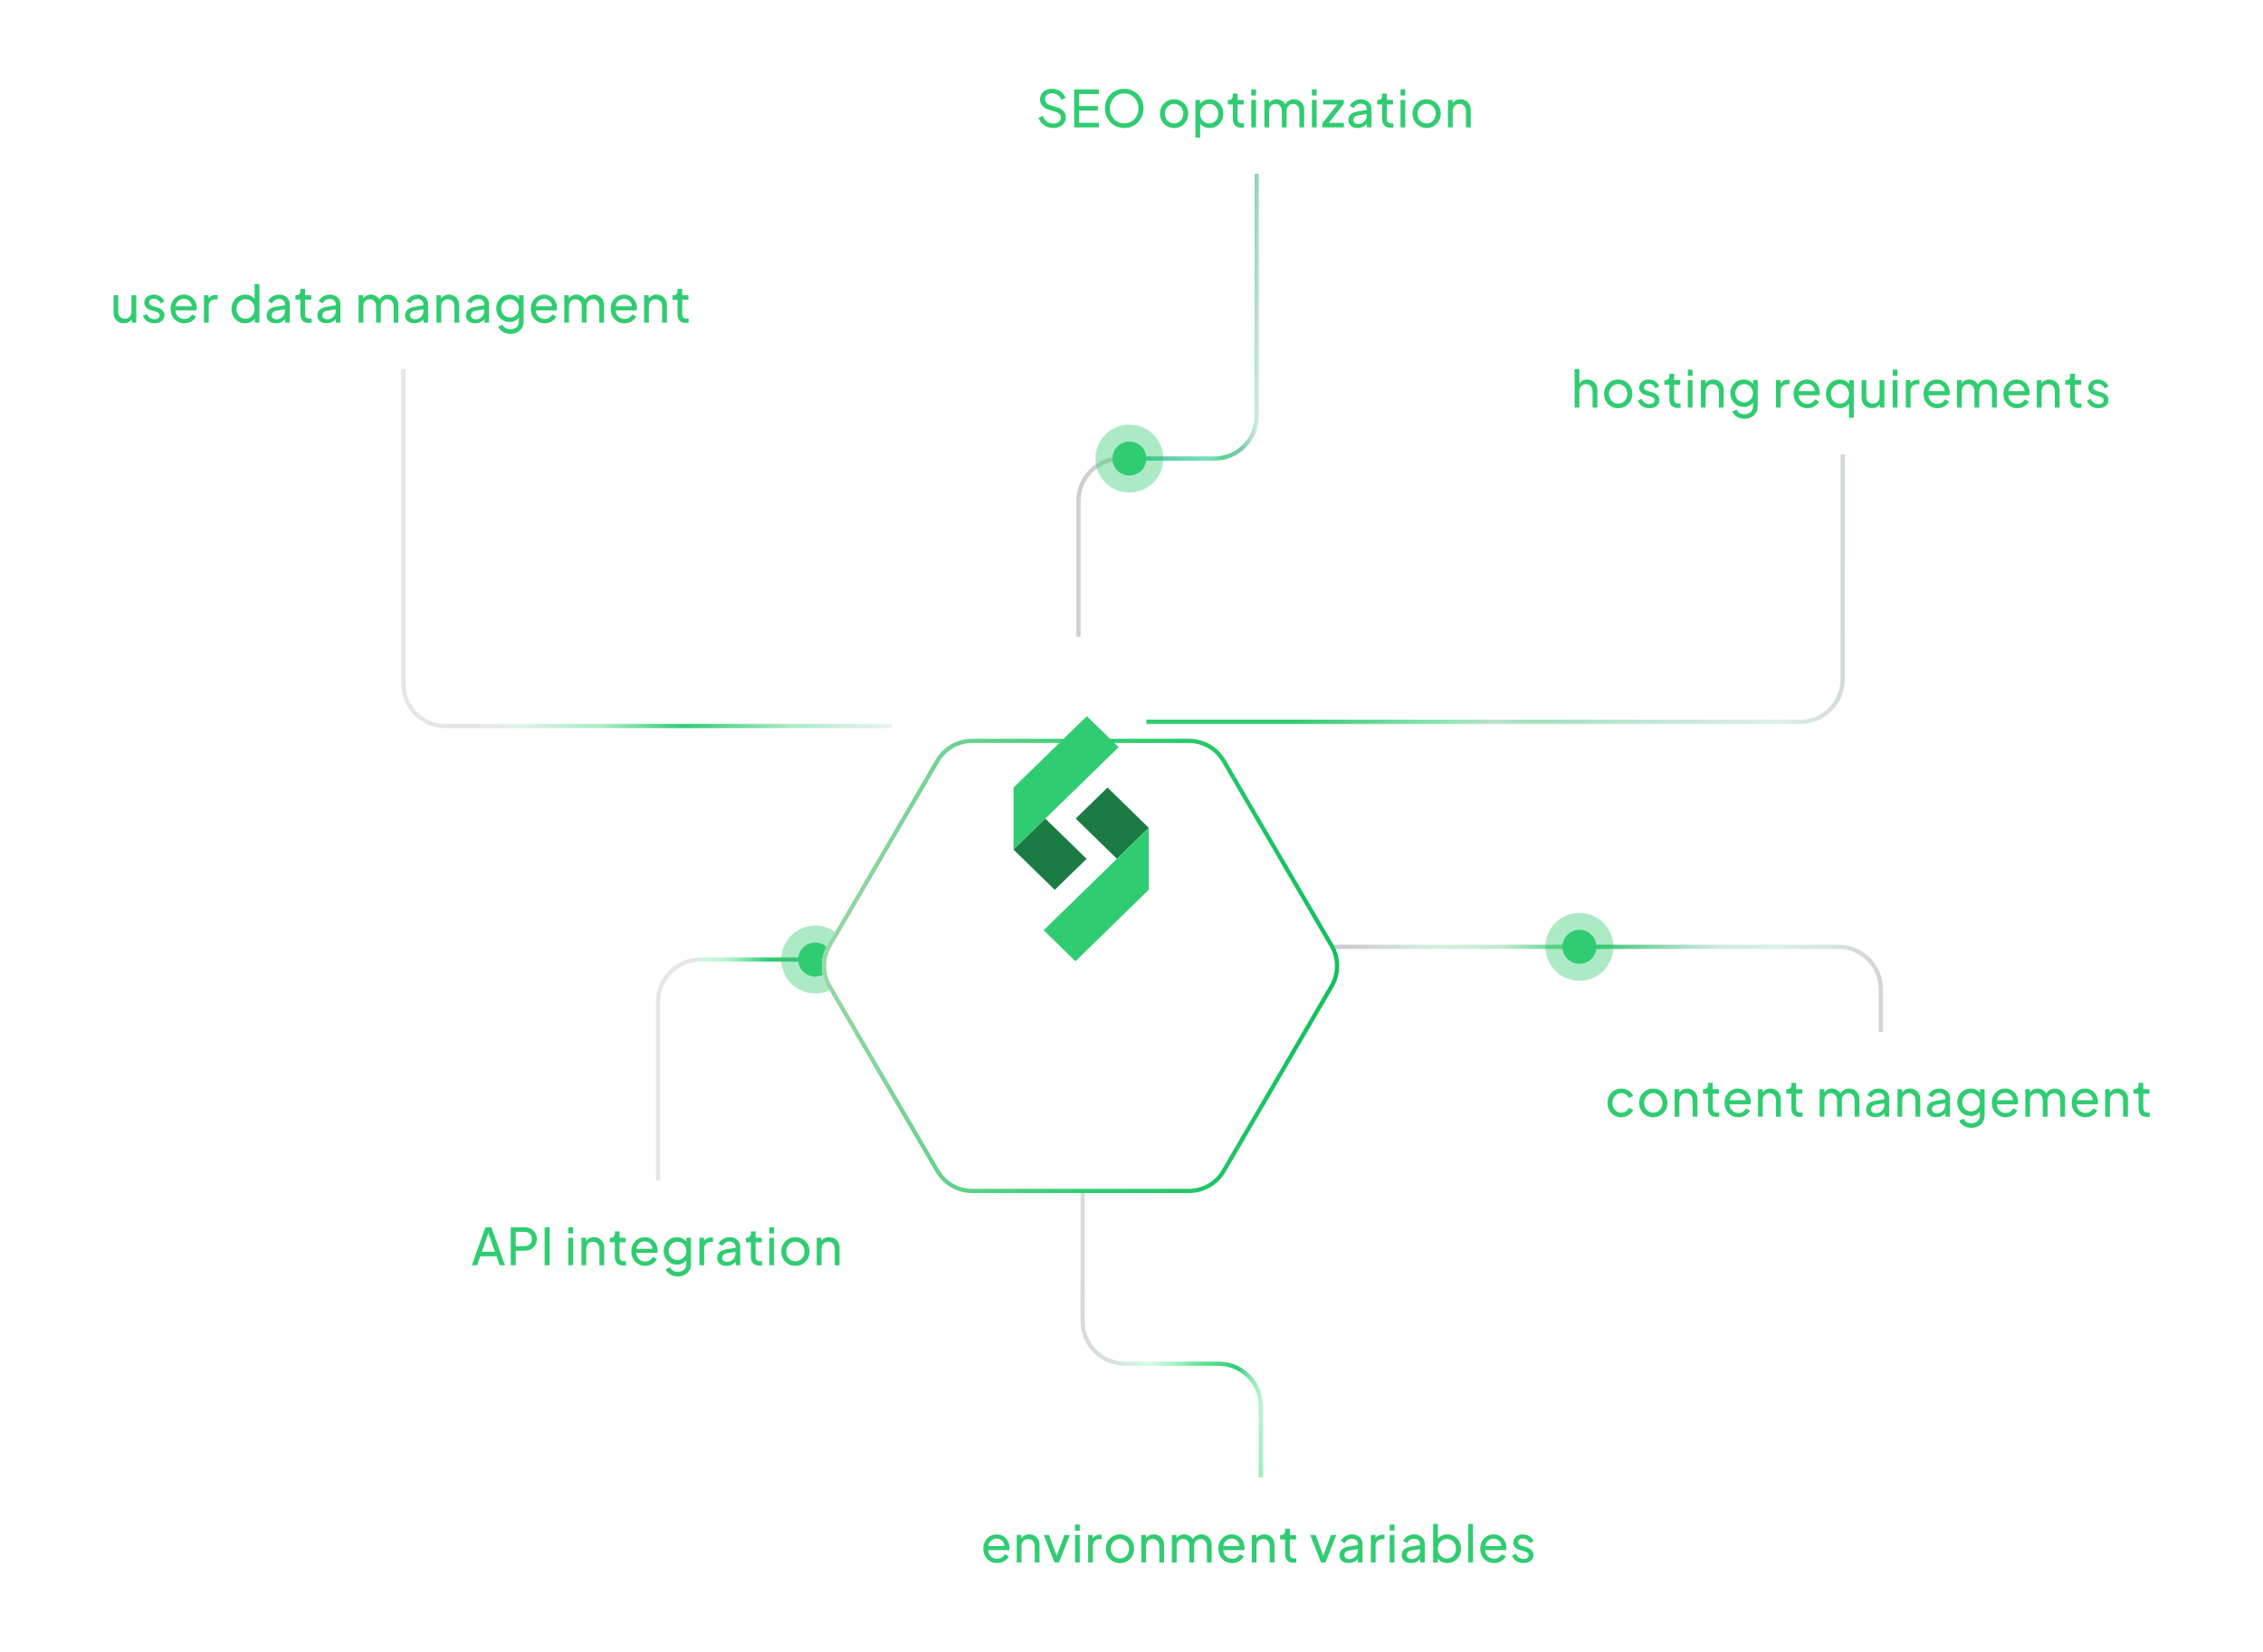 <svg width="533" height="389" viewBox="0 0 533 389" fill="none" xmlns="http://www.w3.org/2000/svg">
<path d="M95 81V161C95 166.523 99.477 171 105 171H210" stroke="url(#paint0_linear_1084_1858)"/>
<g filter="url(#filter0_d_1084_1858)">
<rect x="10" y="56" width="169" height="31" rx="4" fill="white" shape-rendering="crispEdges"/>
<path d="M29.156 76.144C28.692 76.144 28.272 76.036 27.896 75.82C27.528 75.604 27.24 75.304 27.032 74.92C26.832 74.528 26.732 74.08 26.732 73.576V69.532H27.848V73.456C27.848 73.776 27.912 74.056 28.04 74.296C28.176 74.536 28.36 74.724 28.592 74.86C28.832 74.996 29.104 75.064 29.408 75.064C29.712 75.064 29.98 74.996 30.212 74.86C30.452 74.724 30.636 74.528 30.764 74.272C30.9 74.016 30.968 73.712 30.968 73.36V69.532H32.096V76H31.004V74.74L31.184 74.848C31.032 75.256 30.772 75.576 30.404 75.808C30.044 76.032 29.628 76.144 29.156 76.144ZM36.381 76.144C35.733 76.144 35.169 75.984 34.689 75.664C34.209 75.344 33.869 74.912 33.669 74.368L34.557 73.936C34.741 74.32 34.993 74.624 35.313 74.848C35.633 75.072 35.989 75.184 36.381 75.184C36.733 75.184 37.025 75.1 37.257 74.932C37.489 74.764 37.605 74.544 37.605 74.272C37.605 74.08 37.549 73.928 37.437 73.816C37.333 73.696 37.205 73.604 37.053 73.54C36.901 73.468 36.761 73.416 36.633 73.384L35.661 73.108C35.077 72.94 34.649 72.7 34.377 72.388C34.113 72.076 33.981 71.712 33.981 71.296C33.981 70.912 34.077 70.58 34.269 70.3C34.469 70.012 34.737 69.788 35.073 69.628C35.417 69.468 35.801 69.388 36.225 69.388C36.793 69.388 37.301 69.532 37.749 69.82C38.205 70.108 38.529 70.512 38.721 71.032L37.809 71.452C37.665 71.116 37.449 70.852 37.161 70.66C36.873 70.46 36.549 70.36 36.189 70.36C35.861 70.36 35.601 70.444 35.409 70.612C35.217 70.772 35.121 70.976 35.121 71.224C35.121 71.408 35.169 71.56 35.265 71.68C35.361 71.792 35.477 71.88 35.613 71.944C35.749 72 35.881 72.048 36.009 72.088L37.065 72.4C37.593 72.552 38.001 72.788 38.289 73.108C38.585 73.428 38.733 73.812 38.733 74.26C38.733 74.62 38.633 74.944 38.433 75.232C38.233 75.52 37.957 75.744 37.605 75.904C37.253 76.064 36.845 76.144 36.381 76.144ZM43.41 76.144C42.786 76.144 42.23 75.996 41.742 75.7C41.254 75.404 40.87 75 40.59 74.488C40.31 73.968 40.17 73.388 40.17 72.748C40.17 72.1 40.306 71.524 40.578 71.02C40.858 70.516 41.234 70.12 41.706 69.832C42.186 69.536 42.722 69.388 43.314 69.388C43.794 69.388 44.218 69.476 44.586 69.652C44.962 69.82 45.278 70.052 45.534 70.348C45.798 70.636 45.998 70.968 46.134 71.344C46.278 71.712 46.35 72.096 46.35 72.496C46.35 72.584 46.342 72.684 46.326 72.796C46.318 72.9 46.306 73 46.29 73.096H40.986V72.136H45.642L45.114 72.568C45.186 72.152 45.146 71.78 44.994 71.452C44.842 71.124 44.618 70.864 44.322 70.672C44.026 70.48 43.69 70.384 43.314 70.384C42.938 70.384 42.594 70.48 42.282 70.672C41.97 70.864 41.726 71.14 41.55 71.5C41.382 71.852 41.314 72.272 41.346 72.76C41.314 73.232 41.386 73.648 41.562 74.008C41.746 74.36 42.002 74.636 42.33 74.836C42.666 75.028 43.03 75.124 43.422 75.124C43.854 75.124 44.218 75.024 44.514 74.824C44.81 74.624 45.05 74.368 45.234 74.056L46.17 74.536C46.042 74.832 45.842 75.104 45.57 75.352C45.306 75.592 44.99 75.784 44.622 75.928C44.262 76.072 43.858 76.144 43.41 76.144ZM48.045 76V69.532H49.137V70.72L49.017 70.552C49.169 70.184 49.401 69.912 49.713 69.736C50.025 69.552 50.405 69.46 50.853 69.46H51.249V70.516H50.685C50.229 70.516 49.861 70.66 49.581 70.948C49.301 71.228 49.161 71.628 49.161 72.148V76H48.045ZM57.734 76.144C57.127 76.144 56.578 75.996 56.09 75.7C55.611 75.404 55.23 75 54.95 74.488C54.67 73.976 54.531 73.404 54.531 72.772C54.531 72.124 54.67 71.548 54.95 71.044C55.23 70.532 55.611 70.128 56.09 69.832C56.578 69.536 57.127 69.388 57.734 69.388C58.27 69.388 58.746 69.504 59.163 69.736C59.578 69.96 59.907 70.264 60.147 70.648L59.967 70.924V66.916H61.094V76H60.002V74.62L60.147 74.812C59.922 75.236 59.594 75.564 59.163 75.796C58.739 76.028 58.263 76.144 57.734 76.144ZM57.831 75.064C58.239 75.064 58.602 74.964 58.922 74.764C59.242 74.564 59.495 74.292 59.678 73.948C59.87 73.596 59.967 73.204 59.967 72.772C59.967 72.332 59.87 71.94 59.678 71.596C59.495 71.244 59.242 70.968 58.922 70.768C58.602 70.568 58.239 70.468 57.831 70.468C57.431 70.468 57.066 70.572 56.739 70.78C56.419 70.98 56.166 71.252 55.983 71.596C55.798 71.932 55.706 72.324 55.706 72.772C55.706 73.204 55.798 73.596 55.983 73.948C56.166 74.292 56.419 74.564 56.739 74.764C57.059 74.964 57.422 75.064 57.831 75.064ZM64.958 76.144C64.534 76.144 64.158 76.068 63.83 75.916C63.51 75.756 63.258 75.54 63.074 75.268C62.89 74.988 62.798 74.668 62.798 74.308C62.798 73.964 62.87 73.656 63.014 73.384C63.166 73.104 63.398 72.868 63.71 72.676C64.03 72.484 64.43 72.348 64.91 72.268L67.31 71.872V72.808L65.162 73.168C64.746 73.24 64.442 73.372 64.25 73.564C64.066 73.756 63.974 73.992 63.974 74.272C63.974 74.536 64.078 74.756 64.286 74.932C64.502 75.108 64.77 75.196 65.09 75.196C65.498 75.196 65.85 75.112 66.146 74.944C66.45 74.768 66.686 74.532 66.854 74.236C67.03 73.94 67.118 73.612 67.118 73.252V71.608C67.118 71.256 66.986 70.972 66.722 70.756C66.466 70.532 66.126 70.42 65.702 70.42C65.334 70.42 65.006 70.516 64.718 70.708C64.438 70.892 64.23 71.14 64.094 71.452L63.122 70.948C63.242 70.652 63.434 70.388 63.698 70.156C63.962 69.916 64.27 69.728 64.622 69.592C64.974 69.456 65.342 69.388 65.726 69.388C66.222 69.388 66.658 69.484 67.034 69.676C67.41 69.86 67.702 70.12 67.91 70.456C68.126 70.784 68.234 71.168 68.234 71.608V76H67.142V74.776L67.346 74.848C67.21 75.104 67.026 75.328 66.794 75.52C66.562 75.712 66.29 75.864 65.978 75.976C65.666 76.088 65.326 76.144 64.958 76.144ZM72.715 76.072C72.083 76.072 71.595 75.892 71.251 75.532C70.915 75.172 70.747 74.664 70.747 74.008V70.6H69.571V69.532H69.811C70.099 69.532 70.327 69.444 70.495 69.268C70.663 69.092 70.747 68.86 70.747 68.572V68.044H71.863V69.532H73.315V70.6H71.863V73.972C71.863 74.188 71.895 74.376 71.959 74.536C72.031 74.696 72.147 74.824 72.307 74.92C72.467 75.008 72.679 75.052 72.943 75.052C72.999 75.052 73.067 75.048 73.147 75.04C73.235 75.032 73.315 75.024 73.387 75.016V76C73.283 76.024 73.167 76.04 73.039 76.048C72.911 76.064 72.803 76.072 72.715 76.072ZM76.899 76.144C76.475 76.144 76.099 76.068 75.771 75.916C75.451 75.756 75.199 75.54 75.015 75.268C74.831 74.988 74.739 74.668 74.739 74.308C74.739 73.964 74.811 73.656 74.955 73.384C75.107 73.104 75.339 72.868 75.651 72.676C75.971 72.484 76.371 72.348 76.851 72.268L79.251 71.872V72.808L77.103 73.168C76.687 73.24 76.383 73.372 76.191 73.564C76.007 73.756 75.915 73.992 75.915 74.272C75.915 74.536 76.019 74.756 76.227 74.932C76.443 75.108 76.711 75.196 77.031 75.196C77.439 75.196 77.791 75.112 78.087 74.944C78.391 74.768 78.627 74.532 78.795 74.236C78.971 73.94 79.059 73.612 79.059 73.252V71.608C79.059 71.256 78.927 70.972 78.663 70.756C78.407 70.532 78.067 70.42 77.643 70.42C77.275 70.42 76.947 70.516 76.659 70.708C76.379 70.892 76.171 71.14 76.035 71.452L75.063 70.948C75.183 70.652 75.375 70.388 75.639 70.156C75.903 69.916 76.211 69.728 76.563 69.592C76.915 69.456 77.283 69.388 77.667 69.388C78.163 69.388 78.599 69.484 78.975 69.676C79.351 69.86 79.643 70.12 79.851 70.456C80.067 70.784 80.175 71.168 80.175 71.608V76H79.083V74.776L79.287 74.848C79.151 75.104 78.967 75.328 78.735 75.52C78.503 75.712 78.231 75.864 77.919 75.976C77.607 76.088 77.267 76.144 76.899 76.144ZM84.459 76V69.532H85.551V70.852L85.395 70.648C85.555 70.24 85.811 69.928 86.163 69.712C86.515 69.496 86.911 69.388 87.351 69.388C87.855 69.388 88.307 69.528 88.707 69.808C89.115 70.088 89.395 70.456 89.547 70.912L89.235 70.924C89.403 70.42 89.687 70.04 90.087 69.784C90.487 69.52 90.931 69.388 91.419 69.388C91.867 69.388 92.271 69.492 92.631 69.7C92.999 69.908 93.291 70.196 93.507 70.564C93.723 70.932 93.831 71.348 93.831 71.812V76H92.703V72.172C92.703 71.812 92.639 71.508 92.511 71.26C92.383 71.012 92.207 70.82 91.983 70.684C91.767 70.54 91.511 70.468 91.215 70.468C90.927 70.468 90.667 70.54 90.435 70.684C90.211 70.82 90.031 71.016 89.895 71.272C89.767 71.52 89.703 71.82 89.703 72.172V76H88.575V72.172C88.575 71.812 88.511 71.508 88.383 71.26C88.255 71.012 88.079 70.82 87.855 70.684C87.639 70.54 87.383 70.468 87.087 70.468C86.799 70.468 86.539 70.54 86.307 70.684C86.083 70.82 85.903 71.016 85.767 71.272C85.639 71.52 85.575 71.82 85.575 72.172V76H84.459ZM97.552 76.144C97.128 76.144 96.752 76.068 96.424 75.916C96.104 75.756 95.852 75.54 95.668 75.268C95.484 74.988 95.392 74.668 95.392 74.308C95.392 73.964 95.464 73.656 95.608 73.384C95.76 73.104 95.992 72.868 96.304 72.676C96.624 72.484 97.024 72.348 97.504 72.268L99.904 71.872V72.808L97.756 73.168C97.34 73.24 97.036 73.372 96.844 73.564C96.66 73.756 96.568 73.992 96.568 74.272C96.568 74.536 96.672 74.756 96.88 74.932C97.096 75.108 97.364 75.196 97.684 75.196C98.092 75.196 98.444 75.112 98.74 74.944C99.044 74.768 99.28 74.532 99.448 74.236C99.624 73.94 99.712 73.612 99.712 73.252V71.608C99.712 71.256 99.58 70.972 99.316 70.756C99.06 70.532 98.72 70.42 98.296 70.42C97.928 70.42 97.6 70.516 97.312 70.708C97.032 70.892 96.824 71.14 96.688 71.452L95.716 70.948C95.836 70.652 96.028 70.388 96.292 70.156C96.556 69.916 96.864 69.728 97.216 69.592C97.568 69.456 97.936 69.388 98.32 69.388C98.816 69.388 99.252 69.484 99.628 69.676C100.004 69.86 100.296 70.12 100.504 70.456C100.72 70.784 100.828 71.168 100.828 71.608V76H99.736V74.776L99.94 74.848C99.804 75.104 99.62 75.328 99.388 75.52C99.156 75.712 98.884 75.864 98.572 75.976C98.26 76.088 97.92 76.144 97.552 76.144ZM102.799 76V69.532H103.891V70.792L103.711 70.684C103.871 70.276 104.127 69.96 104.479 69.736C104.839 69.504 105.259 69.388 105.739 69.388C106.203 69.388 106.615 69.492 106.975 69.7C107.343 69.908 107.631 70.196 107.839 70.564C108.055 70.932 108.163 71.348 108.163 71.812V76H107.035V72.172C107.035 71.812 106.971 71.508 106.843 71.26C106.715 71.012 106.531 70.82 106.291 70.684C106.059 70.54 105.791 70.468 105.487 70.468C105.183 70.468 104.911 70.54 104.671 70.684C104.439 70.82 104.255 71.016 104.119 71.272C103.983 71.52 103.915 71.82 103.915 72.172V76H102.799ZM111.896 76.144C111.472 76.144 111.096 76.068 110.768 75.916C110.448 75.756 110.196 75.54 110.012 75.268C109.828 74.988 109.736 74.668 109.736 74.308C109.736 73.964 109.808 73.656 109.952 73.384C110.104 73.104 110.336 72.868 110.648 72.676C110.968 72.484 111.368 72.348 111.848 72.268L114.248 71.872V72.808L112.1 73.168C111.684 73.24 111.38 73.372 111.188 73.564C111.004 73.756 110.912 73.992 110.912 74.272C110.912 74.536 111.016 74.756 111.224 74.932C111.44 75.108 111.708 75.196 112.028 75.196C112.436 75.196 112.788 75.112 113.084 74.944C113.388 74.768 113.624 74.532 113.792 74.236C113.968 73.94 114.056 73.612 114.056 73.252V71.608C114.056 71.256 113.924 70.972 113.66 70.756C113.404 70.532 113.064 70.42 112.64 70.42C112.272 70.42 111.944 70.516 111.656 70.708C111.376 70.892 111.168 71.14 111.032 71.452L110.06 70.948C110.18 70.652 110.372 70.388 110.636 70.156C110.9 69.916 111.208 69.728 111.56 69.592C111.912 69.456 112.28 69.388 112.664 69.388C113.16 69.388 113.596 69.484 113.972 69.676C114.348 69.86 114.64 70.12 114.848 70.456C115.064 70.784 115.172 71.168 115.172 71.608V76H114.08V74.776L114.284 74.848C114.148 75.104 113.964 75.328 113.732 75.52C113.5 75.712 113.228 75.864 112.916 75.976C112.604 76.088 112.264 76.144 111.896 76.144ZM120.226 78.64C119.77 78.64 119.346 78.568 118.954 78.424C118.57 78.28 118.238 78.08 117.958 77.824C117.686 77.576 117.478 77.284 117.334 76.948L118.378 76.468C118.49 76.772 118.702 77.028 119.014 77.236C119.334 77.452 119.734 77.56 120.214 77.56C120.582 77.56 120.914 77.488 121.21 77.344C121.514 77.208 121.754 77 121.93 76.72C122.106 76.448 122.194 76.116 122.194 75.724V74.272L122.398 74.488C122.174 74.928 121.85 75.264 121.426 75.496C121.01 75.728 120.55 75.844 120.046 75.844C119.438 75.844 118.894 75.704 118.414 75.424C117.934 75.136 117.558 74.748 117.286 74.26C117.014 73.764 116.878 73.216 116.878 72.616C116.878 72.008 117.014 71.46 117.286 70.972C117.558 70.484 117.93 70.1 118.402 69.82C118.882 69.532 119.426 69.388 120.034 69.388C120.538 69.388 120.994 69.504 121.402 69.736C121.818 69.96 122.15 70.272 122.398 70.672L122.23 70.972V69.532H123.322V75.724C123.322 76.284 123.19 76.784 122.926 77.224C122.662 77.664 122.294 78.008 121.822 78.256C121.358 78.512 120.826 78.64 120.226 78.64ZM120.142 74.764C120.526 74.764 120.87 74.668 121.174 74.476C121.486 74.284 121.734 74.028 121.918 73.708C122.102 73.38 122.194 73.016 122.194 72.616C122.194 72.224 122.102 71.864 121.918 71.536C121.734 71.208 121.486 70.948 121.174 70.756C120.87 70.564 120.526 70.468 120.142 70.468C119.75 70.468 119.394 70.564 119.074 70.756C118.754 70.948 118.502 71.208 118.318 71.536C118.142 71.856 118.054 72.216 118.054 72.616C118.054 73.016 118.142 73.38 118.318 73.708C118.502 74.028 118.75 74.284 119.062 74.476C119.382 74.668 119.742 74.764 120.142 74.764ZM128.268 76.144C127.644 76.144 127.088 75.996 126.6 75.7C126.112 75.404 125.728 75 125.448 74.488C125.168 73.968 125.028 73.388 125.028 72.748C125.028 72.1 125.164 71.524 125.436 71.02C125.716 70.516 126.092 70.12 126.564 69.832C127.044 69.536 127.58 69.388 128.172 69.388C128.652 69.388 129.076 69.476 129.444 69.652C129.82 69.82 130.136 70.052 130.392 70.348C130.656 70.636 130.856 70.968 130.992 71.344C131.136 71.712 131.208 72.096 131.208 72.496C131.208 72.584 131.2 72.684 131.184 72.796C131.176 72.9 131.164 73 131.148 73.096H125.844V72.136H130.5L129.972 72.568C130.044 72.152 130.004 71.78 129.852 71.452C129.7 71.124 129.476 70.864 129.18 70.672C128.884 70.48 128.548 70.384 128.172 70.384C127.796 70.384 127.452 70.48 127.14 70.672C126.828 70.864 126.584 71.14 126.408 71.5C126.24 71.852 126.172 72.272 126.204 72.76C126.172 73.232 126.244 73.648 126.42 74.008C126.604 74.36 126.86 74.636 127.188 74.836C127.524 75.028 127.888 75.124 128.28 75.124C128.712 75.124 129.076 75.024 129.372 74.824C129.668 74.624 129.908 74.368 130.092 74.056L131.028 74.536C130.9 74.832 130.7 75.104 130.428 75.352C130.164 75.592 129.848 75.784 129.48 75.928C129.12 76.072 128.716 76.144 128.268 76.144ZM132.903 76V69.532H133.995V70.852L133.839 70.648C133.999 70.24 134.255 69.928 134.607 69.712C134.959 69.496 135.355 69.388 135.795 69.388C136.299 69.388 136.751 69.528 137.151 69.808C137.559 70.088 137.839 70.456 137.991 70.912L137.679 70.924C137.847 70.42 138.131 70.04 138.531 69.784C138.931 69.52 139.375 69.388 139.863 69.388C140.311 69.388 140.715 69.492 141.075 69.7C141.443 69.908 141.735 70.196 141.951 70.564C142.167 70.932 142.275 71.348 142.275 71.812V76H141.147V72.172C141.147 71.812 141.083 71.508 140.955 71.26C140.827 71.012 140.651 70.82 140.427 70.684C140.211 70.54 139.955 70.468 139.659 70.468C139.371 70.468 139.111 70.54 138.879 70.684C138.655 70.82 138.475 71.016 138.339 71.272C138.211 71.52 138.147 71.82 138.147 72.172V76H137.019V72.172C137.019 71.812 136.955 71.508 136.827 71.26C136.699 71.012 136.523 70.82 136.299 70.684C136.083 70.54 135.827 70.468 135.531 70.468C135.243 70.468 134.983 70.54 134.751 70.684C134.527 70.82 134.347 71.016 134.211 71.272C134.083 71.52 134.019 71.82 134.019 72.172V76H132.903ZM147.076 76.144C146.452 76.144 145.896 75.996 145.408 75.7C144.92 75.404 144.536 75 144.256 74.488C143.976 73.968 143.836 73.388 143.836 72.748C143.836 72.1 143.972 71.524 144.244 71.02C144.524 70.516 144.9 70.12 145.372 69.832C145.852 69.536 146.388 69.388 146.98 69.388C147.46 69.388 147.884 69.476 148.252 69.652C148.628 69.82 148.944 70.052 149.2 70.348C149.464 70.636 149.664 70.968 149.8 71.344C149.944 71.712 150.016 72.096 150.016 72.496C150.016 72.584 150.008 72.684 149.992 72.796C149.984 72.9 149.972 73 149.956 73.096H144.652V72.136H149.308L148.78 72.568C148.852 72.152 148.812 71.78 148.66 71.452C148.508 71.124 148.284 70.864 147.988 70.672C147.692 70.48 147.356 70.384 146.98 70.384C146.604 70.384 146.26 70.48 145.948 70.672C145.636 70.864 145.392 71.14 145.216 71.5C145.048 71.852 144.98 72.272 145.012 72.76C144.98 73.232 145.052 73.648 145.228 74.008C145.412 74.36 145.668 74.636 145.996 74.836C146.332 75.028 146.696 75.124 147.088 75.124C147.52 75.124 147.884 75.024 148.18 74.824C148.476 74.624 148.716 74.368 148.9 74.056L149.836 74.536C149.708 74.832 149.508 75.104 149.236 75.352C148.972 75.592 148.656 75.784 148.288 75.928C147.928 76.072 147.524 76.144 147.076 76.144ZM151.711 76V69.532H152.803V70.792L152.623 70.684C152.783 70.276 153.039 69.96 153.391 69.736C153.751 69.504 154.171 69.388 154.651 69.388C155.115 69.388 155.527 69.492 155.887 69.7C156.255 69.908 156.543 70.196 156.751 70.564C156.967 70.932 157.075 71.348 157.075 71.812V76H155.947V72.172C155.947 71.812 155.883 71.508 155.755 71.26C155.627 71.012 155.443 70.82 155.203 70.684C154.971 70.54 154.703 70.468 154.399 70.468C154.095 70.468 153.823 70.54 153.583 70.684C153.351 70.82 153.167 71.016 153.031 71.272C152.895 71.52 152.827 71.82 152.827 72.172V76H151.711ZM161.54 76.072C160.908 76.072 160.42 75.892 160.076 75.532C159.74 75.172 159.572 74.664 159.572 74.008V70.6H158.396V69.532H158.636C158.924 69.532 159.152 69.444 159.32 69.268C159.488 69.092 159.572 68.86 159.572 68.572V68.044H160.688V69.532H162.14V70.6H160.688V73.972C160.688 74.188 160.72 74.376 160.784 74.536C160.856 74.696 160.972 74.824 161.132 74.92C161.292 75.008 161.504 75.052 161.768 75.052C161.824 75.052 161.892 75.048 161.972 75.04C162.06 75.032 162.14 75.024 162.212 75.016V76C162.108 76.024 161.992 76.04 161.864 76.048C161.736 76.064 161.628 76.072 161.54 76.072Z" fill="#30CC71"/>
</g>
<path d="M296 40V98C296 103.523 291.523 108 286 108H264C258.477 108 254 112.477 254 118V150" stroke="url(#paint1_linear_1084_1858)"/>
<g filter="url(#filter1_d_1084_1858)">
<rect x="228" y="10" width="136" height="31" rx="4" fill="white" shape-rendering="crispEdges"/>
<path d="M248.068 30.144C247.5 30.144 246.98 30.04 246.508 29.832C246.036 29.616 245.636 29.324 245.308 28.956C244.98 28.588 244.744 28.176 244.6 27.72L245.62 27.3C245.836 27.876 246.156 28.32 246.58 28.632C247.012 28.936 247.516 29.088 248.092 29.088C248.444 29.088 248.752 29.032 249.016 28.92C249.28 28.808 249.484 28.652 249.628 28.452C249.78 28.244 249.856 28.004 249.856 27.732C249.856 27.356 249.748 27.06 249.532 26.844C249.324 26.62 249.016 26.452 248.608 26.34L246.964 25.836C246.316 25.636 245.82 25.32 245.476 24.888C245.132 24.456 244.96 23.96 244.96 23.4C244.96 22.912 245.076 22.484 245.308 22.116C245.548 21.74 245.876 21.448 246.292 21.24C246.716 21.024 247.196 20.916 247.732 20.916C248.268 20.916 248.752 21.012 249.184 21.204C249.624 21.396 249.996 21.656 250.3 21.984C250.604 22.304 250.828 22.672 250.972 23.088L249.964 23.508C249.772 23.004 249.484 22.624 249.1 22.368C248.716 22.104 248.264 21.972 247.744 21.972C247.424 21.972 247.14 22.028 246.892 22.14C246.652 22.244 246.464 22.4 246.328 22.608C246.2 22.808 246.136 23.048 246.136 23.328C246.136 23.656 246.24 23.948 246.448 24.204C246.656 24.46 246.972 24.656 247.396 24.792L248.896 25.236C249.6 25.452 250.132 25.76 250.492 26.16C250.852 26.56 251.032 27.056 251.032 27.648C251.032 28.136 250.904 28.568 250.648 28.944C250.4 29.32 250.052 29.616 249.604 29.832C249.164 30.04 248.652 30.144 248.068 30.144ZM252.994 30V21.06H258.814V22.14H254.17V24.972H258.574V26.052H254.17V28.92H258.814V30H252.994ZM264.783 30.144C264.151 30.144 263.559 30.032 263.007 29.808C262.455 29.576 261.971 29.252 261.555 28.836C261.147 28.42 260.827 27.932 260.595 27.372C260.363 26.804 260.247 26.188 260.247 25.524C260.247 24.852 260.363 24.236 260.595 23.676C260.827 23.116 261.147 22.628 261.555 22.212C261.971 21.796 262.451 21.476 262.995 21.252C263.547 21.028 264.143 20.916 264.783 20.916C265.423 20.916 266.015 21.032 266.559 21.264C267.111 21.488 267.591 21.808 267.999 22.224C268.415 22.632 268.739 23.116 268.971 23.676C269.211 24.236 269.331 24.852 269.331 25.524C269.331 26.188 269.211 26.804 268.971 27.372C268.739 27.932 268.415 28.42 267.999 28.836C267.591 29.252 267.111 29.576 266.559 29.808C266.015 30.032 265.423 30.144 264.783 30.144ZM264.783 29.052C265.279 29.052 265.731 28.964 266.139 28.788C266.547 28.604 266.899 28.352 267.195 28.032C267.499 27.704 267.731 27.328 267.891 26.904C268.059 26.472 268.143 26.012 268.143 25.524C268.143 25.036 268.059 24.58 267.891 24.156C267.731 23.732 267.499 23.36 267.195 23.04C266.899 22.712 266.547 22.46 266.139 22.284C265.731 22.1 265.279 22.008 264.783 22.008C264.295 22.008 263.847 22.1 263.439 22.284C263.031 22.46 262.675 22.712 262.371 23.04C262.075 23.36 261.843 23.732 261.675 24.156C261.507 24.58 261.423 25.036 261.423 25.524C261.423 26.012 261.507 26.472 261.675 26.904C261.843 27.328 262.075 27.704 262.371 28.032C262.675 28.352 263.031 28.604 263.439 28.788C263.847 28.964 264.295 29.052 264.783 29.052ZM276.541 30.144C275.917 30.144 275.353 30 274.849 29.712C274.345 29.416 273.945 29.012 273.649 28.5C273.353 27.988 273.205 27.408 273.205 26.76C273.205 26.112 273.349 25.536 273.637 25.032C273.933 24.528 274.333 24.128 274.837 23.832C275.341 23.536 275.909 23.388 276.541 23.388C277.165 23.388 277.729 23.536 278.233 23.832C278.737 24.12 279.133 24.516 279.421 25.02C279.717 25.524 279.865 26.104 279.865 26.76C279.865 27.416 279.713 28 279.409 28.512C279.105 29.016 278.701 29.416 278.197 29.712C277.701 30 277.149 30.144 276.541 30.144ZM276.541 29.064C276.941 29.064 277.301 28.964 277.621 28.764C277.949 28.564 278.205 28.288 278.389 27.936C278.581 27.584 278.677 27.192 278.677 26.76C278.677 26.32 278.581 25.932 278.389 25.596C278.205 25.252 277.949 24.98 277.621 24.78C277.301 24.572 276.941 24.468 276.541 24.468C276.133 24.468 275.765 24.572 275.437 24.78C275.117 24.98 274.861 25.252 274.669 25.596C274.477 25.932 274.381 26.32 274.381 26.76C274.381 27.192 274.477 27.584 274.669 27.936C274.861 28.288 275.117 28.564 275.437 28.764C275.765 28.964 276.133 29.064 276.541 29.064ZM281.56 32.4V23.532H282.652V24.924L282.508 24.648C282.748 24.264 283.076 23.96 283.492 23.736C283.908 23.504 284.384 23.388 284.92 23.388C285.528 23.388 286.072 23.536 286.552 23.832C287.04 24.128 287.424 24.532 287.704 25.044C287.984 25.548 288.124 26.124 288.124 26.772C288.124 27.404 287.984 27.976 287.704 28.488C287.424 29 287.04 29.404 286.552 29.7C286.072 29.996 285.524 30.144 284.908 30.144C284.388 30.144 283.912 30.028 283.48 29.796C283.056 29.564 282.728 29.236 282.496 28.812L282.676 28.62V32.4H281.56ZM284.824 29.064C285.232 29.064 285.596 28.964 285.916 28.764C286.236 28.564 286.484 28.292 286.66 27.948C286.844 27.596 286.936 27.204 286.936 26.772C286.936 26.324 286.844 25.932 286.66 25.596C286.484 25.252 286.236 24.98 285.916 24.78C285.596 24.572 285.232 24.468 284.824 24.468C284.416 24.468 284.048 24.568 283.72 24.768C283.4 24.968 283.144 25.244 282.952 25.596C282.768 25.94 282.676 26.332 282.676 26.772C282.676 27.204 282.768 27.596 282.952 27.948C283.144 28.292 283.4 28.564 283.72 28.764C284.048 28.964 284.416 29.064 284.824 29.064ZM292.338 30.072C291.706 30.072 291.218 29.892 290.874 29.532C290.538 29.172 290.37 28.664 290.37 28.008V24.6H289.194V23.532H289.434C289.722 23.532 289.95 23.444 290.118 23.268C290.286 23.092 290.37 22.86 290.37 22.572V22.044H291.486V23.532H292.938V24.6H291.486V27.972C291.486 28.188 291.518 28.376 291.582 28.536C291.654 28.696 291.77 28.824 291.93 28.92C292.09 29.008 292.302 29.052 292.566 29.052C292.622 29.052 292.69 29.048 292.77 29.04C292.858 29.032 292.938 29.024 293.01 29.016V30C292.906 30.024 292.79 30.04 292.662 30.048C292.534 30.064 292.426 30.072 292.338 30.072ZM294.708 30V23.532H295.824V30H294.708ZM294.708 22.5V21.06H295.824V22.5H294.708ZM297.796 30V23.532H298.888V24.852L298.732 24.648C298.892 24.24 299.148 23.928 299.5 23.712C299.852 23.496 300.248 23.388 300.688 23.388C301.192 23.388 301.644 23.528 302.044 23.808C302.452 24.088 302.732 24.456 302.884 24.912L302.572 24.924C302.74 24.42 303.024 24.04 303.424 23.784C303.824 23.52 304.268 23.388 304.756 23.388C305.204 23.388 305.608 23.492 305.968 23.7C306.336 23.908 306.628 24.196 306.844 24.564C307.06 24.932 307.168 25.348 307.168 25.812V30H306.04V26.172C306.04 25.812 305.976 25.508 305.848 25.26C305.72 25.012 305.544 24.82 305.32 24.684C305.104 24.54 304.848 24.468 304.552 24.468C304.264 24.468 304.004 24.54 303.772 24.684C303.548 24.82 303.368 25.016 303.232 25.272C303.104 25.52 303.04 25.82 303.04 26.172V30H301.912V26.172C301.912 25.812 301.848 25.508 301.72 25.26C301.592 25.012 301.416 24.82 301.192 24.684C300.976 24.54 300.72 24.468 300.424 24.468C300.136 24.468 299.876 24.54 299.644 24.684C299.42 24.82 299.24 25.016 299.104 25.272C298.976 25.52 298.912 25.82 298.912 26.172V30H297.796ZM308.993 30V23.532H310.109V30H308.993ZM308.993 22.5V21.06H310.109V22.5H308.993ZM311.444 30V29.052L315.296 24.192L315.488 24.6H311.636V23.532H316.484V24.48L312.668 29.352L312.476 28.932H316.508V30H311.444ZM319.736 30.144C319.312 30.144 318.936 30.068 318.608 29.916C318.288 29.756 318.036 29.54 317.852 29.268C317.668 28.988 317.576 28.668 317.576 28.308C317.576 27.964 317.648 27.656 317.792 27.384C317.944 27.104 318.176 26.868 318.488 26.676C318.808 26.484 319.208 26.348 319.688 26.268L322.088 25.872V26.808L319.94 27.168C319.524 27.24 319.22 27.372 319.028 27.564C318.844 27.756 318.752 27.992 318.752 28.272C318.752 28.536 318.856 28.756 319.064 28.932C319.28 29.108 319.548 29.196 319.868 29.196C320.276 29.196 320.628 29.112 320.924 28.944C321.228 28.768 321.464 28.532 321.632 28.236C321.808 27.94 321.896 27.612 321.896 27.252V25.608C321.896 25.256 321.764 24.972 321.5 24.756C321.244 24.532 320.904 24.42 320.48 24.42C320.112 24.42 319.784 24.516 319.496 24.708C319.216 24.892 319.008 25.14 318.872 25.452L317.9 24.948C318.02 24.652 318.212 24.388 318.476 24.156C318.74 23.916 319.048 23.728 319.4 23.592C319.752 23.456 320.12 23.388 320.504 23.388C321 23.388 321.436 23.484 321.812 23.676C322.188 23.86 322.48 24.12 322.688 24.456C322.904 24.784 323.012 25.168 323.012 25.608V30H321.92V28.776L322.124 28.848C321.988 29.104 321.804 29.328 321.572 29.52C321.34 29.712 321.068 29.864 320.756 29.976C320.444 30.088 320.104 30.144 319.736 30.144ZM327.493 30.072C326.861 30.072 326.373 29.892 326.029 29.532C325.693 29.172 325.525 28.664 325.525 28.008V24.6H324.349V23.532H324.589C324.877 23.532 325.105 23.444 325.273 23.268C325.441 23.092 325.525 22.86 325.525 22.572V22.044H326.641V23.532H328.093V24.6H326.641V27.972C326.641 28.188 326.673 28.376 326.737 28.536C326.809 28.696 326.925 28.824 327.085 28.92C327.245 29.008 327.457 29.052 327.721 29.052C327.777 29.052 327.845 29.048 327.925 29.04C328.013 29.032 328.093 29.024 328.165 29.016V30C328.061 30.024 327.945 30.04 327.817 30.048C327.689 30.064 327.581 30.072 327.493 30.072ZM329.863 30V23.532H330.979V30H329.863ZM329.863 22.5V21.06H330.979V22.5H329.863ZM336.023 30.144C335.399 30.144 334.835 30 334.331 29.712C333.827 29.416 333.427 29.012 333.131 28.5C332.835 27.988 332.687 27.408 332.687 26.76C332.687 26.112 332.831 25.536 333.119 25.032C333.415 24.528 333.815 24.128 334.319 23.832C334.823 23.536 335.391 23.388 336.023 23.388C336.647 23.388 337.211 23.536 337.715 23.832C338.219 24.12 338.615 24.516 338.903 25.02C339.199 25.524 339.347 26.104 339.347 26.76C339.347 27.416 339.195 28 338.891 28.512C338.587 29.016 338.183 29.416 337.679 29.712C337.183 30 336.631 30.144 336.023 30.144ZM336.023 29.064C336.423 29.064 336.783 28.964 337.103 28.764C337.431 28.564 337.687 28.288 337.871 27.936C338.063 27.584 338.159 27.192 338.159 26.76C338.159 26.32 338.063 25.932 337.871 25.596C337.687 25.252 337.431 24.98 337.103 24.78C336.783 24.572 336.423 24.468 336.023 24.468C335.615 24.468 335.247 24.572 334.919 24.78C334.599 24.98 334.343 25.252 334.151 25.596C333.959 25.932 333.863 26.32 333.863 26.76C333.863 27.192 333.959 27.584 334.151 27.936C334.343 28.288 334.599 28.564 334.919 28.764C335.247 28.964 335.615 29.064 336.023 29.064ZM341.042 30V23.532H342.134V24.792L341.954 24.684C342.114 24.276 342.37 23.96 342.722 23.736C343.082 23.504 343.502 23.388 343.982 23.388C344.446 23.388 344.858 23.492 345.218 23.7C345.586 23.908 345.874 24.196 346.082 24.564C346.298 24.932 346.406 25.348 346.406 25.812V30H345.278V26.172C345.278 25.812 345.214 25.508 345.086 25.26C344.958 25.012 344.774 24.82 344.534 24.684C344.302 24.54 344.034 24.468 343.73 24.468C343.426 24.468 343.154 24.54 342.914 24.684C342.682 24.82 342.498 25.016 342.362 25.272C342.226 25.52 342.158 25.82 342.158 26.172V30H341.042Z" fill="#30CC71"/>
</g>
<g filter="url(#filter2_f_1084_1858)">
<circle cx="266" cy="108" r="8" fill="#30CC71" fill-opacity="0.4"/>
</g>
<circle cx="266" cy="108" r="4" fill="#30CC71"/>
<path d="M434 107V160C434 165.523 429.523 170 424 170H270" stroke="url(#paint2_linear_1084_1858)"/>
<g filter="url(#filter3_d_1084_1858)">
<rect x="354" y="76" width="160" height="31" rx="4" fill="white" shape-rendering="crispEdges"/>
<path d="M370.864 96V86.916H371.98V90.792L371.776 90.684C371.936 90.276 372.192 89.96 372.544 89.736C372.904 89.504 373.324 89.388 373.804 89.388C374.268 89.388 374.68 89.492 375.04 89.7C375.408 89.908 375.696 90.196 375.904 90.564C376.12 90.932 376.228 91.348 376.228 91.812V96H375.1V92.172C375.1 91.812 375.032 91.508 374.896 91.26C374.768 91.012 374.588 90.82 374.356 90.684C374.124 90.54 373.856 90.468 373.552 90.468C373.256 90.468 372.988 90.54 372.748 90.684C372.508 90.82 372.32 91.016 372.184 91.272C372.048 91.52 371.98 91.82 371.98 92.172V96H370.864ZM381.137 96.144C380.513 96.144 379.949 96 379.445 95.712C378.941 95.416 378.541 95.012 378.245 94.5C377.949 93.988 377.801 93.408 377.801 92.76C377.801 92.112 377.945 91.536 378.233 91.032C378.529 90.528 378.929 90.128 379.433 89.832C379.937 89.536 380.505 89.388 381.137 89.388C381.761 89.388 382.325 89.536 382.829 89.832C383.333 90.12 383.729 90.516 384.017 91.02C384.313 91.524 384.461 92.104 384.461 92.76C384.461 93.416 384.309 94 384.005 94.512C383.701 95.016 383.297 95.416 382.793 95.712C382.297 96 381.745 96.144 381.137 96.144ZM381.137 95.064C381.537 95.064 381.897 94.964 382.217 94.764C382.545 94.564 382.801 94.288 382.985 93.936C383.177 93.584 383.273 93.192 383.273 92.76C383.273 92.32 383.177 91.932 382.985 91.596C382.801 91.252 382.545 90.98 382.217 90.78C381.897 90.572 381.537 90.468 381.137 90.468C380.729 90.468 380.361 90.572 380.033 90.78C379.713 90.98 379.457 91.252 379.265 91.596C379.073 91.932 378.977 92.32 378.977 92.76C378.977 93.192 379.073 93.584 379.265 93.936C379.457 94.288 379.713 94.564 380.033 94.764C380.361 94.964 380.729 95.064 381.137 95.064ZM388.472 96.144C387.824 96.144 387.26 95.984 386.78 95.664C386.3 95.344 385.96 94.912 385.76 94.368L386.648 93.936C386.832 94.32 387.084 94.624 387.404 94.848C387.724 95.072 388.08 95.184 388.472 95.184C388.824 95.184 389.116 95.1 389.348 94.932C389.58 94.764 389.696 94.544 389.696 94.272C389.696 94.08 389.64 93.928 389.528 93.816C389.424 93.696 389.296 93.604 389.144 93.54C388.992 93.468 388.852 93.416 388.724 93.384L387.752 93.108C387.168 92.94 386.74 92.7 386.468 92.388C386.204 92.076 386.072 91.712 386.072 91.296C386.072 90.912 386.168 90.58 386.36 90.3C386.56 90.012 386.828 89.788 387.164 89.628C387.508 89.468 387.892 89.388 388.316 89.388C388.884 89.388 389.392 89.532 389.84 89.82C390.296 90.108 390.62 90.512 390.812 91.032L389.9 91.452C389.756 91.116 389.54 90.852 389.252 90.66C388.964 90.46 388.64 90.36 388.28 90.36C387.952 90.36 387.692 90.444 387.5 90.612C387.308 90.772 387.212 90.976 387.212 91.224C387.212 91.408 387.26 91.56 387.356 91.68C387.452 91.792 387.568 91.88 387.704 91.944C387.84 92 387.972 92.048 388.1 92.088L389.156 92.4C389.684 92.552 390.092 92.788 390.38 93.108C390.676 93.428 390.824 93.812 390.824 94.26C390.824 94.62 390.724 94.944 390.524 95.232C390.324 95.52 390.048 95.744 389.696 95.904C389.344 96.064 388.936 96.144 388.472 96.144ZM395.153 96.072C394.521 96.072 394.033 95.892 393.689 95.532C393.353 95.172 393.185 94.664 393.185 94.008V90.6H392.009V89.532H392.249C392.537 89.532 392.765 89.444 392.933 89.268C393.101 89.092 393.185 88.86 393.185 88.572V88.044H394.301V89.532H395.753V90.6H394.301V93.972C394.301 94.188 394.333 94.376 394.397 94.536C394.469 94.696 394.585 94.824 394.745 94.92C394.905 95.008 395.117 95.052 395.381 95.052C395.437 95.052 395.505 95.048 395.585 95.04C395.673 95.032 395.753 95.024 395.825 95.016V96C395.721 96.024 395.605 96.04 395.477 96.048C395.349 96.064 395.241 96.072 395.153 96.072ZM397.523 96V89.532H398.639V96H397.523ZM397.523 88.5V87.06H398.639V88.5H397.523ZM400.611 96V89.532H401.703V90.792L401.523 90.684C401.683 90.276 401.939 89.96 402.291 89.736C402.651 89.504 403.071 89.388 403.551 89.388C404.015 89.388 404.427 89.492 404.787 89.7C405.155 89.908 405.443 90.196 405.651 90.564C405.867 90.932 405.975 91.348 405.975 91.812V96H404.847V92.172C404.847 91.812 404.783 91.508 404.655 91.26C404.527 91.012 404.343 90.82 404.103 90.684C403.871 90.54 403.603 90.468 403.299 90.468C402.995 90.468 402.723 90.54 402.483 90.684C402.251 90.82 402.067 91.016 401.931 91.272C401.795 91.52 401.727 91.82 401.727 92.172V96H400.611ZM410.896 98.64C410.44 98.64 410.016 98.568 409.624 98.424C409.24 98.28 408.908 98.08 408.628 97.824C408.356 97.576 408.148 97.284 408.004 96.948L409.048 96.468C409.16 96.772 409.372 97.028 409.684 97.236C410.004 97.452 410.404 97.56 410.884 97.56C411.252 97.56 411.584 97.488 411.88 97.344C412.184 97.208 412.424 97 412.6 96.72C412.776 96.448 412.864 96.116 412.864 95.724V94.272L413.068 94.488C412.844 94.928 412.52 95.264 412.096 95.496C411.68 95.728 411.22 95.844 410.716 95.844C410.108 95.844 409.564 95.704 409.084 95.424C408.604 95.136 408.228 94.748 407.956 94.26C407.684 93.764 407.548 93.216 407.548 92.616C407.548 92.008 407.684 91.46 407.956 90.972C408.228 90.484 408.6 90.1 409.072 89.82C409.552 89.532 410.096 89.388 410.704 89.388C411.208 89.388 411.664 89.504 412.072 89.736C412.488 89.96 412.82 90.272 413.068 90.672L412.9 90.972V89.532H413.992V95.724C413.992 96.284 413.86 96.784 413.596 97.224C413.332 97.664 412.964 98.008 412.492 98.256C412.028 98.512 411.496 98.64 410.896 98.64ZM410.812 94.764C411.196 94.764 411.54 94.668 411.844 94.476C412.156 94.284 412.404 94.028 412.588 93.708C412.772 93.38 412.864 93.016 412.864 92.616C412.864 92.224 412.772 91.864 412.588 91.536C412.404 91.208 412.156 90.948 411.844 90.756C411.54 90.564 411.196 90.468 410.812 90.468C410.42 90.468 410.064 90.564 409.744 90.756C409.424 90.948 409.172 91.208 408.988 91.536C408.812 91.856 408.724 92.216 408.724 92.616C408.724 93.016 408.812 93.38 408.988 93.708C409.172 94.028 409.42 94.284 409.732 94.476C410.052 94.668 410.412 94.764 410.812 94.764ZM418.276 96V89.532H419.368V90.72L419.248 90.552C419.4 90.184 419.632 89.912 419.944 89.736C420.256 89.552 420.636 89.46 421.084 89.46H421.48V90.516H420.916C420.46 90.516 420.092 90.66 419.812 90.948C419.532 91.228 419.392 91.628 419.392 92.148V96H418.276ZM425.688 96.144C425.064 96.144 424.507 95.996 424.019 95.7C423.531 95.404 423.147 95 422.867 94.488C422.587 93.968 422.447 93.388 422.447 92.748C422.447 92.1 422.583 91.524 422.855 91.02C423.135 90.516 423.511 90.12 423.983 89.832C424.463 89.536 424.999 89.388 425.591 89.388C426.071 89.388 426.495 89.476 426.863 89.652C427.24 89.82 427.556 90.052 427.811 90.348C428.076 90.636 428.276 90.968 428.412 91.344C428.556 91.712 428.627 92.096 428.627 92.496C428.627 92.584 428.619 92.684 428.604 92.796C428.596 92.9 428.584 93 428.567 93.096H423.263V92.136H427.92L427.391 92.568C427.464 92.152 427.424 91.78 427.272 91.452C427.12 91.124 426.896 90.864 426.6 90.672C426.304 90.48 425.968 90.384 425.591 90.384C425.215 90.384 424.872 90.48 424.559 90.672C424.247 90.864 424.003 91.14 423.827 91.5C423.659 91.852 423.591 92.272 423.623 92.76C423.591 93.232 423.663 93.648 423.839 94.008C424.023 94.36 424.279 94.636 424.607 94.836C424.943 95.028 425.308 95.124 425.699 95.124C426.132 95.124 426.496 95.024 426.792 94.824C427.088 94.624 427.328 94.368 427.512 94.056L428.447 94.536C428.32 94.832 428.12 95.104 427.847 95.352C427.583 95.592 427.268 95.784 426.9 95.928C426.54 96.072 426.136 96.144 425.688 96.144ZM435.495 98.4V94.62L435.675 94.812C435.451 95.236 435.123 95.564 434.691 95.796C434.267 96.028 433.791 96.144 433.263 96.144C432.655 96.144 432.107 95.996 431.619 95.7C431.139 95.404 430.759 95 430.479 94.488C430.199 93.976 430.059 93.404 430.059 92.772C430.059 92.124 430.199 91.548 430.479 91.044C430.759 90.532 431.139 90.128 431.619 89.832C432.107 89.536 432.655 89.388 433.263 89.388C433.799 89.388 434.275 89.504 434.691 89.736C435.107 89.96 435.435 90.264 435.675 90.648L435.531 90.924V89.532H436.623V98.4H435.495ZM433.359 95.064C433.767 95.064 434.131 94.964 434.451 94.764C434.771 94.564 435.023 94.292 435.207 93.948C435.399 93.596 435.495 93.204 435.495 92.772C435.495 92.332 435.399 91.94 435.207 91.596C435.023 91.244 434.771 90.968 434.451 90.768C434.131 90.568 433.767 90.468 433.359 90.468C432.959 90.468 432.595 90.572 432.267 90.78C431.947 90.98 431.695 91.252 431.511 91.596C431.327 91.932 431.235 92.324 431.235 92.772C431.235 93.204 431.327 93.596 431.511 93.948C431.695 94.292 431.947 94.564 432.267 94.764C432.587 94.964 432.951 95.064 433.359 95.064ZM440.882 96.144C440.418 96.144 439.998 96.036 439.622 95.82C439.254 95.604 438.966 95.304 438.758 94.92C438.558 94.528 438.458 94.08 438.458 93.576V89.532H439.574V93.456C439.574 93.776 439.638 94.056 439.766 94.296C439.902 94.536 440.086 94.724 440.318 94.86C440.558 94.996 440.83 95.064 441.134 95.064C441.438 95.064 441.706 94.996 441.938 94.86C442.178 94.724 442.362 94.528 442.49 94.272C442.626 94.016 442.694 93.712 442.694 93.36V89.532H443.822V96H442.73V94.74L442.91 94.848C442.758 95.256 442.498 95.576 442.13 95.808C441.77 96.032 441.354 96.144 440.882 96.144ZM445.791 96V89.532H446.907V96H445.791ZM445.791 88.5V87.06H446.907V88.5H445.791ZM448.879 96V89.532H449.971V90.72L449.851 90.552C450.003 90.184 450.235 89.912 450.547 89.736C450.859 89.552 451.239 89.46 451.687 89.46H452.083V90.516H451.519C451.063 90.516 450.695 90.66 450.415 90.948C450.135 91.228 449.995 91.628 449.995 92.148V96H448.879ZM456.29 96.144C455.666 96.144 455.11 95.996 454.622 95.7C454.134 95.404 453.75 95 453.47 94.488C453.19 93.968 453.05 93.388 453.05 92.748C453.05 92.1 453.186 91.524 453.458 91.02C453.738 90.516 454.114 90.12 454.586 89.832C455.066 89.536 455.602 89.388 456.194 89.388C456.674 89.388 457.098 89.476 457.466 89.652C457.842 89.82 458.158 90.052 458.414 90.348C458.678 90.636 458.878 90.968 459.014 91.344C459.158 91.712 459.23 92.096 459.23 92.496C459.23 92.584 459.222 92.684 459.206 92.796C459.198 92.9 459.186 93 459.17 93.096H453.866V92.136H458.522L457.994 92.568C458.066 92.152 458.026 91.78 457.874 91.452C457.722 91.124 457.498 90.864 457.202 90.672C456.906 90.48 456.57 90.384 456.194 90.384C455.818 90.384 455.474 90.48 455.162 90.672C454.85 90.864 454.606 91.14 454.43 91.5C454.262 91.852 454.194 92.272 454.226 92.76C454.194 93.232 454.266 93.648 454.442 94.008C454.626 94.36 454.882 94.636 455.21 94.836C455.546 95.028 455.91 95.124 456.302 95.124C456.734 95.124 457.098 95.024 457.394 94.824C457.69 94.624 457.93 94.368 458.114 94.056L459.05 94.536C458.922 94.832 458.722 95.104 458.45 95.352C458.186 95.592 457.87 95.784 457.502 95.928C457.142 96.072 456.738 96.144 456.29 96.144ZM460.925 96V89.532H462.017V90.852L461.861 90.648C462.021 90.24 462.277 89.928 462.629 89.712C462.981 89.496 463.377 89.388 463.817 89.388C464.321 89.388 464.773 89.528 465.173 89.808C465.581 90.088 465.861 90.456 466.013 90.912L465.701 90.924C465.869 90.42 466.153 90.04 466.553 89.784C466.953 89.52 467.397 89.388 467.885 89.388C468.333 89.388 468.737 89.492 469.097 89.7C469.465 89.908 469.757 90.196 469.973 90.564C470.189 90.932 470.297 91.348 470.297 91.812V96H469.169V92.172C469.169 91.812 469.105 91.508 468.977 91.26C468.849 91.012 468.673 90.82 468.449 90.684C468.233 90.54 467.977 90.468 467.681 90.468C467.393 90.468 467.133 90.54 466.901 90.684C466.677 90.82 466.497 91.016 466.361 91.272C466.233 91.52 466.169 91.82 466.169 92.172V96H465.041V92.172C465.041 91.812 464.977 91.508 464.849 91.26C464.721 91.012 464.545 90.82 464.321 90.684C464.105 90.54 463.849 90.468 463.553 90.468C463.265 90.468 463.005 90.54 462.773 90.684C462.549 90.82 462.369 91.016 462.233 91.272C462.105 91.52 462.041 91.82 462.041 92.172V96H460.925ZM475.098 96.144C474.474 96.144 473.918 95.996 473.43 95.7C472.942 95.404 472.558 95 472.278 94.488C471.998 93.968 471.858 93.388 471.858 92.748C471.858 92.1 471.994 91.524 472.266 91.02C472.546 90.516 472.922 90.12 473.394 89.832C473.874 89.536 474.41 89.388 475.002 89.388C475.482 89.388 475.906 89.476 476.274 89.652C476.65 89.82 476.966 90.052 477.222 90.348C477.486 90.636 477.686 90.968 477.822 91.344C477.966 91.712 478.038 92.096 478.038 92.496C478.038 92.584 478.03 92.684 478.014 92.796C478.006 92.9 477.994 93 477.978 93.096H472.674V92.136H477.33L476.802 92.568C476.874 92.152 476.834 91.78 476.682 91.452C476.53 91.124 476.306 90.864 476.01 90.672C475.714 90.48 475.378 90.384 475.002 90.384C474.626 90.384 474.282 90.48 473.97 90.672C473.658 90.864 473.414 91.14 473.238 91.5C473.07 91.852 473.002 92.272 473.034 92.76C473.002 93.232 473.074 93.648 473.25 94.008C473.434 94.36 473.69 94.636 474.018 94.836C474.354 95.028 474.718 95.124 475.11 95.124C475.542 95.124 475.906 95.024 476.202 94.824C476.498 94.624 476.738 94.368 476.922 94.056L477.858 94.536C477.73 94.832 477.53 95.104 477.258 95.352C476.994 95.592 476.678 95.784 476.31 95.928C475.95 96.072 475.546 96.144 475.098 96.144ZM479.733 96V89.532H480.825V90.792L480.645 90.684C480.805 90.276 481.061 89.96 481.413 89.736C481.773 89.504 482.193 89.388 482.673 89.388C483.137 89.388 483.549 89.492 483.909 89.7C484.277 89.908 484.565 90.196 484.773 90.564C484.989 90.932 485.097 91.348 485.097 91.812V96H483.969V92.172C483.969 91.812 483.905 91.508 483.777 91.26C483.649 91.012 483.465 90.82 483.225 90.684C482.993 90.54 482.725 90.468 482.421 90.468C482.117 90.468 481.845 90.54 481.605 90.684C481.373 90.82 481.189 91.016 481.053 91.272C480.917 91.52 480.849 91.82 480.849 92.172V96H479.733ZM489.562 96.072C488.93 96.072 488.442 95.892 488.098 95.532C487.762 95.172 487.594 94.664 487.594 94.008V90.6H486.418V89.532H486.658C486.946 89.532 487.174 89.444 487.342 89.268C487.51 89.092 487.594 88.86 487.594 88.572V88.044H488.71V89.532H490.162V90.6H488.71V93.972C488.71 94.188 488.742 94.376 488.806 94.536C488.878 94.696 488.994 94.824 489.154 94.92C489.314 95.008 489.526 95.052 489.79 95.052C489.846 95.052 489.914 95.048 489.994 95.04C490.082 95.032 490.162 95.024 490.234 95.016V96C490.13 96.024 490.014 96.04 489.886 96.048C489.758 96.064 489.65 96.072 489.562 96.072ZM494.248 96.144C493.6 96.144 493.036 95.984 492.556 95.664C492.076 95.344 491.736 94.912 491.536 94.368L492.424 93.936C492.608 94.32 492.86 94.624 493.18 94.848C493.5 95.072 493.856 95.184 494.248 95.184C494.6 95.184 494.892 95.1 495.124 94.932C495.356 94.764 495.472 94.544 495.472 94.272C495.472 94.08 495.416 93.928 495.304 93.816C495.2 93.696 495.072 93.604 494.92 93.54C494.768 93.468 494.628 93.416 494.5 93.384L493.528 93.108C492.944 92.94 492.516 92.7 492.244 92.388C491.98 92.076 491.848 91.712 491.848 91.296C491.848 90.912 491.944 90.58 492.136 90.3C492.336 90.012 492.604 89.788 492.94 89.628C493.284 89.468 493.668 89.388 494.092 89.388C494.66 89.388 495.168 89.532 495.616 89.82C496.072 90.108 496.396 90.512 496.588 91.032L495.676 91.452C495.532 91.116 495.316 90.852 495.028 90.66C494.74 90.46 494.416 90.36 494.056 90.36C493.728 90.36 493.468 90.444 493.276 90.612C493.084 90.772 492.988 90.976 492.988 91.224C492.988 91.408 493.036 91.56 493.132 91.68C493.228 91.792 493.344 91.88 493.48 91.944C493.616 92 493.748 92.048 493.876 92.088L494.932 92.4C495.46 92.552 495.868 92.788 496.156 93.108C496.452 93.428 496.6 93.812 496.6 94.26C496.6 94.62 496.5 94.944 496.3 95.232C496.1 95.52 495.824 95.744 495.472 95.904C495.12 96.064 494.712 96.144 494.248 96.144Z" fill="#30CC71"/>
</g>
<path d="M155 283V236C155 230.477 159.477 226 165 226H219" stroke="url(#paint3_linear_1084_1858)"/>
<g filter="url(#filter4_d_1084_1858)">
<rect x="95" y="278" width="120" height="31" rx="4" fill="white" shape-rendering="crispEdges"/>
<path d="M111.132 298L114.336 289.06H115.728L118.932 298H117.672L116.94 295.9H113.124L112.392 298H111.132ZM113.496 294.82H116.568L114.864 289.912H115.2L113.496 294.82ZM120.298 298V289.06H123.454C124.046 289.06 124.566 289.172 125.014 289.396C125.462 289.62 125.81 289.94 126.059 290.356C126.315 290.772 126.443 291.26 126.443 291.82C126.443 292.38 126.315 292.868 126.059 293.284C125.81 293.692 125.462 294.012 125.014 294.244C124.575 294.468 124.055 294.58 123.454 294.58H121.474V298H120.298ZM121.474 293.5H123.49C123.85 293.5 124.163 293.432 124.426 293.296C124.69 293.16 124.894 292.964 125.038 292.708C125.183 292.452 125.255 292.156 125.255 291.82C125.255 291.476 125.183 291.18 125.038 290.932C124.894 290.676 124.69 290.48 124.426 290.344C124.163 290.208 123.85 290.14 123.49 290.14H121.474V293.5ZM128.273 298V289.06H129.449V298H128.273ZM133.859 298V291.532H134.975V298H133.859ZM133.859 290.5V289.06H134.975V290.5H133.859ZM136.947 298V291.532H138.039V292.792L137.859 292.684C138.019 292.276 138.275 291.96 138.627 291.736C138.987 291.504 139.407 291.388 139.887 291.388C140.351 291.388 140.763 291.492 141.123 291.7C141.491 291.908 141.779 292.196 141.987 292.564C142.203 292.932 142.311 293.348 142.311 293.812V298H141.183V294.172C141.183 293.812 141.119 293.508 140.991 293.26C140.863 293.012 140.679 292.82 140.439 292.684C140.207 292.54 139.939 292.468 139.635 292.468C139.331 292.468 139.059 292.54 138.819 292.684C138.587 292.82 138.403 293.016 138.267 293.272C138.131 293.52 138.063 293.82 138.063 294.172V298H136.947ZM146.776 298.072C146.144 298.072 145.656 297.892 145.312 297.532C144.976 297.172 144.808 296.664 144.808 296.008V292.6H143.632V291.532H143.872C144.16 291.532 144.388 291.444 144.556 291.268C144.724 291.092 144.808 290.86 144.808 290.572V290.044H145.924V291.532H147.376V292.6H145.924V295.972C145.924 296.188 145.956 296.376 146.02 296.536C146.092 296.696 146.208 296.824 146.368 296.92C146.528 297.008 146.74 297.052 147.004 297.052C147.06 297.052 147.128 297.048 147.208 297.04C147.296 297.032 147.376 297.024 147.448 297.016V298C147.344 298.024 147.228 298.04 147.1 298.048C146.972 298.064 146.864 298.072 146.776 298.072ZM151.946 298.144C151.322 298.144 150.766 297.996 150.278 297.7C149.79 297.404 149.406 297 149.126 296.488C148.846 295.968 148.706 295.388 148.706 294.748C148.706 294.1 148.842 293.524 149.114 293.02C149.394 292.516 149.77 292.12 150.242 291.832C150.722 291.536 151.258 291.388 151.85 291.388C152.33 291.388 152.754 291.476 153.122 291.652C153.498 291.82 153.814 292.052 154.07 292.348C154.334 292.636 154.534 292.968 154.67 293.344C154.814 293.712 154.886 294.096 154.886 294.496C154.886 294.584 154.878 294.684 154.862 294.796C154.854 294.9 154.842 295 154.826 295.096H149.522V294.136H154.178L153.65 294.568C153.722 294.152 153.682 293.78 153.53 293.452C153.378 293.124 153.154 292.864 152.858 292.672C152.562 292.48 152.226 292.384 151.85 292.384C151.474 292.384 151.13 292.48 150.818 292.672C150.506 292.864 150.262 293.14 150.086 293.5C149.918 293.852 149.85 294.272 149.882 294.76C149.85 295.232 149.922 295.648 150.098 296.008C150.282 296.36 150.538 296.636 150.866 296.836C151.202 297.028 151.566 297.124 151.958 297.124C152.39 297.124 152.754 297.024 153.05 296.824C153.346 296.624 153.586 296.368 153.77 296.056L154.706 296.536C154.578 296.832 154.378 297.104 154.106 297.352C153.842 297.592 153.526 297.784 153.158 297.928C152.798 298.072 152.394 298.144 151.946 298.144ZM159.665 300.64C159.209 300.64 158.785 300.568 158.393 300.424C158.009 300.28 157.677 300.08 157.397 299.824C157.125 299.576 156.917 299.284 156.773 298.948L157.817 298.468C157.929 298.772 158.141 299.028 158.453 299.236C158.773 299.452 159.173 299.56 159.653 299.56C160.021 299.56 160.353 299.488 160.649 299.344C160.953 299.208 161.193 299 161.369 298.72C161.545 298.448 161.633 298.116 161.633 297.724V296.272L161.837 296.488C161.613 296.928 161.289 297.264 160.865 297.496C160.449 297.728 159.989 297.844 159.485 297.844C158.877 297.844 158.333 297.704 157.853 297.424C157.373 297.136 156.997 296.748 156.725 296.26C156.453 295.764 156.317 295.216 156.317 294.616C156.317 294.008 156.453 293.46 156.725 292.972C156.997 292.484 157.369 292.1 157.841 291.82C158.321 291.532 158.865 291.388 159.473 291.388C159.977 291.388 160.433 291.504 160.841 291.736C161.257 291.96 161.589 292.272 161.837 292.672L161.669 292.972V291.532H162.761V297.724C162.761 298.284 162.629 298.784 162.365 299.224C162.101 299.664 161.733 300.008 161.261 300.256C160.797 300.512 160.265 300.64 159.665 300.64ZM159.581 296.764C159.965 296.764 160.309 296.668 160.613 296.476C160.925 296.284 161.173 296.028 161.357 295.708C161.541 295.38 161.633 295.016 161.633 294.616C161.633 294.224 161.541 293.864 161.357 293.536C161.173 293.208 160.925 292.948 160.613 292.756C160.309 292.564 159.965 292.468 159.581 292.468C159.189 292.468 158.833 292.564 158.513 292.756C158.193 292.948 157.941 293.208 157.757 293.536C157.581 293.856 157.493 294.216 157.493 294.616C157.493 295.016 157.581 295.38 157.757 295.708C157.941 296.028 158.189 296.284 158.501 296.476C158.821 296.668 159.181 296.764 159.581 296.764ZM164.731 298V291.532H165.823V292.72L165.703 292.552C165.855 292.184 166.087 291.912 166.399 291.736C166.711 291.552 167.091 291.46 167.539 291.46H167.935V292.516H167.371C166.915 292.516 166.547 292.66 166.267 292.948C165.987 293.228 165.847 293.628 165.847 294.148V298H164.731ZM171.062 298.144C170.638 298.144 170.262 298.068 169.934 297.916C169.614 297.756 169.362 297.54 169.178 297.268C168.994 296.988 168.902 296.668 168.902 296.308C168.902 295.964 168.974 295.656 169.118 295.384C169.27 295.104 169.502 294.868 169.814 294.676C170.134 294.484 170.534 294.348 171.014 294.268L173.414 293.872V294.808L171.266 295.168C170.85 295.24 170.546 295.372 170.354 295.564C170.17 295.756 170.078 295.992 170.078 296.272C170.078 296.536 170.182 296.756 170.39 296.932C170.606 297.108 170.874 297.196 171.194 297.196C171.602 297.196 171.954 297.112 172.25 296.944C172.554 296.768 172.79 296.532 172.958 296.236C173.134 295.94 173.222 295.612 173.222 295.252V293.608C173.222 293.256 173.09 292.972 172.826 292.756C172.57 292.532 172.23 292.42 171.806 292.42C171.438 292.42 171.11 292.516 170.822 292.708C170.542 292.892 170.334 293.14 170.198 293.452L169.226 292.948C169.346 292.652 169.538 292.388 169.802 292.156C170.066 291.916 170.374 291.728 170.726 291.592C171.078 291.456 171.446 291.388 171.83 291.388C172.326 291.388 172.762 291.484 173.138 291.676C173.514 291.86 173.806 292.12 174.014 292.456C174.23 292.784 174.338 293.168 174.338 293.608V298H173.246V296.776L173.45 296.848C173.314 297.104 173.13 297.328 172.898 297.52C172.666 297.712 172.394 297.864 172.082 297.976C171.77 298.088 171.43 298.144 171.062 298.144ZM178.819 298.072C178.187 298.072 177.699 297.892 177.355 297.532C177.019 297.172 176.851 296.664 176.851 296.008V292.6H175.675V291.532H175.915C176.203 291.532 176.431 291.444 176.599 291.268C176.767 291.092 176.851 290.86 176.851 290.572V290.044H177.967V291.532H179.419V292.6H177.967V295.972C177.967 296.188 177.999 296.376 178.063 296.536C178.135 296.696 178.251 296.824 178.411 296.92C178.571 297.008 178.783 297.052 179.047 297.052C179.103 297.052 179.171 297.048 179.251 297.04C179.339 297.032 179.419 297.024 179.491 297.016V298C179.387 298.024 179.271 298.04 179.143 298.048C179.015 298.064 178.907 298.072 178.819 298.072ZM181.189 298V291.532H182.305V298H181.189ZM181.189 290.5V289.06H182.305V290.5H181.189ZM187.349 298.144C186.725 298.144 186.161 298 185.657 297.712C185.153 297.416 184.753 297.012 184.457 296.5C184.161 295.988 184.013 295.408 184.013 294.76C184.013 294.112 184.157 293.536 184.445 293.032C184.741 292.528 185.141 292.128 185.645 291.832C186.149 291.536 186.717 291.388 187.349 291.388C187.973 291.388 188.537 291.536 189.041 291.832C189.545 292.12 189.941 292.516 190.229 293.02C190.525 293.524 190.673 294.104 190.673 294.76C190.673 295.416 190.521 296 190.217 296.512C189.913 297.016 189.509 297.416 189.005 297.712C188.509 298 187.957 298.144 187.349 298.144ZM187.349 297.064C187.749 297.064 188.109 296.964 188.429 296.764C188.757 296.564 189.013 296.288 189.197 295.936C189.389 295.584 189.485 295.192 189.485 294.76C189.485 294.32 189.389 293.932 189.197 293.596C189.013 293.252 188.757 292.98 188.429 292.78C188.109 292.572 187.749 292.468 187.349 292.468C186.941 292.468 186.573 292.572 186.245 292.78C185.925 292.98 185.669 293.252 185.477 293.596C185.285 293.932 185.189 294.32 185.189 294.76C185.189 295.192 185.285 295.584 185.477 295.936C185.669 296.288 185.925 296.564 186.245 296.764C186.573 296.964 186.941 297.064 187.349 297.064ZM192.369 298V291.532H193.461V292.792L193.281 292.684C193.441 292.276 193.697 291.96 194.049 291.736C194.409 291.504 194.829 291.388 195.309 291.388C195.773 291.388 196.185 291.492 196.545 291.7C196.913 291.908 197.201 292.196 197.409 292.564C197.625 292.932 197.733 293.348 197.733 293.812V298H196.605V294.172C196.605 293.812 196.541 293.508 196.413 293.26C196.285 293.012 196.101 292.82 195.861 292.684C195.629 292.54 195.361 292.468 195.057 292.468C194.753 292.468 194.481 292.54 194.241 292.684C194.009 292.82 193.825 293.016 193.689 293.272C193.553 293.52 193.485 293.82 193.485 294.172V298H192.369Z" fill="#30CC71"/>
</g>
<g filter="url(#filter5_f_1084_1858)">
<circle cx="192" cy="226" r="8" fill="#30CC71" fill-opacity="0.4"/>
</g>
<circle cx="192" cy="226" r="4" fill="#30CC71"/>
<path d="M297 356V331.19C297 325.667 292.523 321.19 287 321.19H265C259.477 321.19 255 316.713 255 311.19V251" stroke="url(#paint4_linear_1084_1858)"/>
<g filter="url(#filter6_d_1084_1858)">
<rect x="215" y="348" width="163" height="31" rx="4" fill="white" shape-rendering="crispEdges"/>
<path d="M234.84 368.144C234.216 368.144 233.66 367.996 233.172 367.7C232.684 367.404 232.3 367 232.02 366.488C231.74 365.968 231.6 365.388 231.6 364.748C231.6 364.1 231.736 363.524 232.008 363.02C232.288 362.516 232.664 362.12 233.136 361.832C233.616 361.536 234.152 361.388 234.744 361.388C235.224 361.388 235.648 361.476 236.016 361.652C236.392 361.82 236.708 362.052 236.964 362.348C237.228 362.636 237.428 362.968 237.564 363.344C237.708 363.712 237.78 364.096 237.78 364.496C237.78 364.584 237.772 364.684 237.756 364.796C237.748 364.9 237.736 365 237.72 365.096H232.416V364.136H237.072L236.544 364.568C236.616 364.152 236.576 363.78 236.424 363.452C236.272 363.124 236.048 362.864 235.752 362.672C235.456 362.48 235.12 362.384 234.744 362.384C234.368 362.384 234.024 362.48 233.712 362.672C233.4 362.864 233.156 363.14 232.98 363.5C232.812 363.852 232.744 364.272 232.776 364.76C232.744 365.232 232.816 365.648 232.992 366.008C233.176 366.36 233.432 366.636 233.76 366.836C234.096 367.028 234.46 367.124 234.852 367.124C235.284 367.124 235.648 367.024 235.944 366.824C236.24 366.624 236.48 366.368 236.664 366.056L237.6 366.536C237.472 366.832 237.272 367.104 237 367.352C236.736 367.592 236.42 367.784 236.052 367.928C235.692 368.072 235.288 368.144 234.84 368.144ZM239.475 368V361.532H240.567V362.792L240.387 362.684C240.547 362.276 240.803 361.96 241.155 361.736C241.515 361.504 241.935 361.388 242.415 361.388C242.879 361.388 243.291 361.492 243.651 361.7C244.019 361.908 244.307 362.196 244.515 362.564C244.731 362.932 244.839 363.348 244.839 363.812V368H243.711V364.172C243.711 363.812 243.647 363.508 243.519 363.26C243.391 363.012 243.207 362.82 242.967 362.684C242.735 362.54 242.467 362.468 242.163 362.468C241.859 362.468 241.587 362.54 241.347 362.684C241.115 362.82 240.931 363.016 240.795 363.272C240.659 363.52 240.591 363.82 240.591 364.172V368H239.475ZM248.359 368L245.827 361.532H247.075L249.103 367.004H248.671L250.711 361.532H251.959L249.415 368H248.359ZM253.197 368V361.532H254.313V368H253.197ZM253.197 360.5V359.06H254.313V360.5H253.197ZM256.285 368V361.532H257.377V362.72L257.257 362.552C257.409 362.184 257.641 361.912 257.953 361.736C258.265 361.552 258.645 361.46 259.093 361.46H259.489V362.516H258.925C258.469 362.516 258.101 362.66 257.821 362.948C257.541 363.228 257.401 363.628 257.401 364.148V368H256.285ZM263.792 368.144C263.168 368.144 262.604 368 262.1 367.712C261.596 367.416 261.196 367.012 260.9 366.5C260.604 365.988 260.456 365.408 260.456 364.76C260.456 364.112 260.6 363.536 260.888 363.032C261.184 362.528 261.584 362.128 262.088 361.832C262.592 361.536 263.16 361.388 263.792 361.388C264.416 361.388 264.98 361.536 265.484 361.832C265.988 362.12 266.384 362.516 266.672 363.02C266.968 363.524 267.116 364.104 267.116 364.76C267.116 365.416 266.964 366 266.66 366.512C266.356 367.016 265.952 367.416 265.448 367.712C264.952 368 264.4 368.144 263.792 368.144ZM263.792 367.064C264.192 367.064 264.552 366.964 264.872 366.764C265.2 366.564 265.456 366.288 265.64 365.936C265.832 365.584 265.928 365.192 265.928 364.76C265.928 364.32 265.832 363.932 265.64 363.596C265.456 363.252 265.2 362.98 264.872 362.78C264.552 362.572 264.192 362.468 263.792 362.468C263.384 362.468 263.016 362.572 262.688 362.78C262.368 362.98 262.112 363.252 261.92 363.596C261.728 363.932 261.632 364.32 261.632 364.76C261.632 365.192 261.728 365.584 261.92 365.936C262.112 366.288 262.368 366.564 262.688 366.764C263.016 366.964 263.384 367.064 263.792 367.064ZM268.812 368V361.532H269.904V362.792L269.724 362.684C269.884 362.276 270.14 361.96 270.492 361.736C270.852 361.504 271.272 361.388 271.752 361.388C272.216 361.388 272.628 361.492 272.988 361.7C273.356 361.908 273.644 362.196 273.852 362.564C274.068 362.932 274.176 363.348 274.176 363.812V368H273.048V364.172C273.048 363.812 272.984 363.508 272.856 363.26C272.728 363.012 272.544 362.82 272.304 362.684C272.072 362.54 271.804 362.468 271.5 362.468C271.196 362.468 270.924 362.54 270.684 362.684C270.452 362.82 270.268 363.016 270.132 363.272C269.996 363.52 269.928 363.82 269.928 364.172V368H268.812ZM276.013 368V361.532H277.105V362.852L276.949 362.648C277.109 362.24 277.365 361.928 277.717 361.712C278.069 361.496 278.465 361.388 278.905 361.388C279.409 361.388 279.861 361.528 280.261 361.808C280.669 362.088 280.949 362.456 281.101 362.912L280.789 362.924C280.957 362.42 281.241 362.04 281.641 361.784C282.041 361.52 282.485 361.388 282.973 361.388C283.421 361.388 283.825 361.492 284.185 361.7C284.553 361.908 284.845 362.196 285.061 362.564C285.277 362.932 285.385 363.348 285.385 363.812V368H284.257V364.172C284.257 363.812 284.193 363.508 284.065 363.26C283.937 363.012 283.761 362.82 283.537 362.684C283.321 362.54 283.065 362.468 282.769 362.468C282.481 362.468 282.221 362.54 281.989 362.684C281.765 362.82 281.585 363.016 281.449 363.272C281.321 363.52 281.257 363.82 281.257 364.172V368H280.129V364.172C280.129 363.812 280.065 363.508 279.937 363.26C279.809 363.012 279.633 362.82 279.409 362.684C279.193 362.54 278.937 362.468 278.641 362.468C278.353 362.468 278.093 362.54 277.861 362.684C277.637 362.82 277.457 363.016 277.321 363.272C277.193 363.52 277.129 363.82 277.129 364.172V368H276.013ZM290.186 368.144C289.562 368.144 289.006 367.996 288.518 367.7C288.03 367.404 287.646 367 287.366 366.488C287.086 365.968 286.946 365.388 286.946 364.748C286.946 364.1 287.082 363.524 287.354 363.02C287.634 362.516 288.01 362.12 288.482 361.832C288.962 361.536 289.498 361.388 290.09 361.388C290.57 361.388 290.994 361.476 291.362 361.652C291.738 361.82 292.054 362.052 292.31 362.348C292.574 362.636 292.774 362.968 292.91 363.344C293.054 363.712 293.126 364.096 293.126 364.496C293.126 364.584 293.118 364.684 293.102 364.796C293.094 364.9 293.082 365 293.066 365.096H287.762V364.136H292.418L291.89 364.568C291.962 364.152 291.922 363.78 291.77 363.452C291.618 363.124 291.394 362.864 291.098 362.672C290.802 362.48 290.466 362.384 290.09 362.384C289.714 362.384 289.37 362.48 289.058 362.672C288.746 362.864 288.502 363.14 288.326 363.5C288.158 363.852 288.09 364.272 288.122 364.76C288.09 365.232 288.162 365.648 288.338 366.008C288.522 366.36 288.778 366.636 289.106 366.836C289.442 367.028 289.806 367.124 290.198 367.124C290.63 367.124 290.994 367.024 291.29 366.824C291.586 366.624 291.826 366.368 292.01 366.056L292.946 366.536C292.818 366.832 292.618 367.104 292.346 367.352C292.082 367.592 291.766 367.784 291.398 367.928C291.038 368.072 290.634 368.144 290.186 368.144ZM294.821 368V361.532H295.913V362.792L295.733 362.684C295.893 362.276 296.149 361.96 296.501 361.736C296.861 361.504 297.281 361.388 297.761 361.388C298.225 361.388 298.637 361.492 298.997 361.7C299.365 361.908 299.653 362.196 299.861 362.564C300.077 362.932 300.185 363.348 300.185 363.812V368H299.057V364.172C299.057 363.812 298.993 363.508 298.865 363.26C298.737 363.012 298.553 362.82 298.313 362.684C298.081 362.54 297.813 362.468 297.509 362.468C297.205 362.468 296.933 362.54 296.693 362.684C296.461 362.82 296.277 363.016 296.141 363.272C296.005 363.52 295.937 363.82 295.937 364.172V368H294.821ZM304.65 368.072C304.018 368.072 303.53 367.892 303.186 367.532C302.85 367.172 302.682 366.664 302.682 366.008V362.6H301.506V361.532H301.746C302.034 361.532 302.262 361.444 302.43 361.268C302.598 361.092 302.682 360.86 302.682 360.572V360.044H303.798V361.532H305.25V362.6H303.798V365.972C303.798 366.188 303.83 366.376 303.894 366.536C303.966 366.696 304.082 366.824 304.242 366.92C304.402 367.008 304.614 367.052 304.878 367.052C304.934 367.052 305.002 367.048 305.082 367.04C305.17 367.032 305.25 367.024 305.322 367.016V368C305.218 368.024 305.102 368.04 304.974 368.048C304.846 368.064 304.738 368.072 304.65 368.072ZM311.134 368L308.602 361.532H309.85L311.878 367.004H311.446L313.486 361.532H314.734L312.19 368H311.134ZM317.634 368.144C317.21 368.144 316.834 368.068 316.506 367.916C316.186 367.756 315.934 367.54 315.75 367.268C315.566 366.988 315.474 366.668 315.474 366.308C315.474 365.964 315.546 365.656 315.69 365.384C315.842 365.104 316.074 364.868 316.386 364.676C316.706 364.484 317.106 364.348 317.586 364.268L319.986 363.872V364.808L317.838 365.168C317.422 365.24 317.118 365.372 316.926 365.564C316.742 365.756 316.65 365.992 316.65 366.272C316.65 366.536 316.754 366.756 316.962 366.932C317.178 367.108 317.446 367.196 317.766 367.196C318.174 367.196 318.526 367.112 318.822 366.944C319.126 366.768 319.362 366.532 319.53 366.236C319.706 365.94 319.794 365.612 319.794 365.252V363.608C319.794 363.256 319.662 362.972 319.398 362.756C319.142 362.532 318.802 362.42 318.378 362.42C318.01 362.42 317.682 362.516 317.394 362.708C317.114 362.892 316.906 363.14 316.77 363.452L315.798 362.948C315.918 362.652 316.11 362.388 316.374 362.156C316.638 361.916 316.946 361.728 317.298 361.592C317.65 361.456 318.018 361.388 318.402 361.388C318.898 361.388 319.334 361.484 319.71 361.676C320.086 361.86 320.378 362.12 320.586 362.456C320.802 362.784 320.91 363.168 320.91 363.608V368H319.818V366.776L320.022 366.848C319.886 367.104 319.702 367.328 319.47 367.52C319.238 367.712 318.966 367.864 318.654 367.976C318.342 368.088 318.002 368.144 317.634 368.144ZM322.88 368V361.532H323.972V362.72L323.852 362.552C324.004 362.184 324.236 361.912 324.548 361.736C324.86 361.552 325.24 361.46 325.688 361.46H326.084V362.516H325.52C325.064 362.516 324.696 362.66 324.416 362.948C324.136 363.228 323.996 363.628 323.996 364.148V368H322.88ZM327.316 368V361.532H328.432V368H327.316ZM327.316 360.5V359.06H328.432V360.5H327.316ZM332.299 368.144C331.875 368.144 331.499 368.068 331.171 367.916C330.851 367.756 330.599 367.54 330.415 367.268C330.231 366.988 330.139 366.668 330.139 366.308C330.139 365.964 330.211 365.656 330.355 365.384C330.507 365.104 330.739 364.868 331.051 364.676C331.371 364.484 331.771 364.348 332.251 364.268L334.651 363.872V364.808L332.503 365.168C332.087 365.24 331.783 365.372 331.591 365.564C331.407 365.756 331.315 365.992 331.315 366.272C331.315 366.536 331.419 366.756 331.627 366.932C331.843 367.108 332.111 367.196 332.431 367.196C332.839 367.196 333.191 367.112 333.487 366.944C333.791 366.768 334.027 366.532 334.195 366.236C334.371 365.94 334.459 365.612 334.459 365.252V363.608C334.459 363.256 334.327 362.972 334.063 362.756C333.807 362.532 333.467 362.42 333.043 362.42C332.675 362.42 332.347 362.516 332.059 362.708C331.779 362.892 331.571 363.14 331.435 363.452L330.463 362.948C330.583 362.652 330.775 362.388 331.039 362.156C331.303 361.916 331.611 361.728 331.963 361.592C332.315 361.456 332.683 361.388 333.067 361.388C333.563 361.388 333.999 361.484 334.375 361.676C334.751 361.86 335.043 362.12 335.251 362.456C335.467 362.784 335.575 363.168 335.575 363.608V368H334.483V366.776L334.687 366.848C334.551 367.104 334.367 367.328 334.135 367.52C333.903 367.712 333.631 367.864 333.319 367.976C333.007 368.088 332.667 368.144 332.299 368.144ZM340.894 368.144C340.374 368.144 339.898 368.028 339.466 367.796C339.042 367.564 338.714 367.236 338.482 366.812L338.638 366.62V368H337.546V358.916H338.662V362.924L338.494 362.648C338.734 362.264 339.062 361.96 339.478 361.736C339.894 361.504 340.37 361.388 340.906 361.388C341.514 361.388 342.058 361.536 342.538 361.832C343.026 362.128 343.41 362.532 343.69 363.044C343.97 363.548 344.11 364.124 344.11 364.772C344.11 365.404 343.97 365.976 343.69 366.488C343.41 367 343.026 367.404 342.538 367.7C342.058 367.996 341.51 368.144 340.894 368.144ZM340.81 367.064C341.218 367.064 341.582 366.964 341.902 366.764C342.222 366.564 342.47 366.292 342.646 365.948C342.83 365.596 342.922 365.204 342.922 364.772C342.922 364.324 342.83 363.932 342.646 363.596C342.47 363.252 342.222 362.98 341.902 362.78C341.582 362.572 341.218 362.468 340.81 362.468C340.402 362.468 340.034 362.568 339.706 362.768C339.386 362.968 339.13 363.244 338.938 363.596C338.754 363.94 338.662 364.332 338.662 364.772C338.662 365.204 338.754 365.596 338.938 365.948C339.13 366.292 339.386 366.564 339.706 366.764C340.034 366.964 340.402 367.064 340.81 367.064ZM345.813 368V358.916H346.929V368H345.813ZM351.877 368.144C351.253 368.144 350.697 367.996 350.209 367.7C349.721 367.404 349.337 367 349.057 366.488C348.777 365.968 348.637 365.388 348.637 364.748C348.637 364.1 348.773 363.524 349.045 363.02C349.325 362.516 349.701 362.12 350.173 361.832C350.653 361.536 351.189 361.388 351.781 361.388C352.261 361.388 352.685 361.476 353.053 361.652C353.429 361.82 353.745 362.052 354.001 362.348C354.265 362.636 354.465 362.968 354.601 363.344C354.745 363.712 354.817 364.096 354.817 364.496C354.817 364.584 354.809 364.684 354.793 364.796C354.785 364.9 354.773 365 354.757 365.096H349.453V364.136H354.109L353.581 364.568C353.653 364.152 353.613 363.78 353.461 363.452C353.309 363.124 353.085 362.864 352.789 362.672C352.493 362.48 352.157 362.384 351.781 362.384C351.405 362.384 351.061 362.48 350.749 362.672C350.437 362.864 350.193 363.14 350.017 363.5C349.849 363.852 349.781 364.272 349.813 364.76C349.781 365.232 349.853 365.648 350.029 366.008C350.213 366.36 350.469 366.636 350.797 366.836C351.133 367.028 351.497 367.124 351.889 367.124C352.321 367.124 352.685 367.024 352.981 366.824C353.277 366.624 353.517 366.368 353.701 366.056L354.637 366.536C354.509 366.832 354.309 367.104 354.037 367.352C353.773 367.592 353.457 367.784 353.089 367.928C352.729 368.072 352.325 368.144 351.877 368.144ZM358.828 368.144C358.18 368.144 357.616 367.984 357.136 367.664C356.656 367.344 356.316 366.912 356.116 366.368L357.004 365.936C357.188 366.32 357.44 366.624 357.76 366.848C358.08 367.072 358.436 367.184 358.828 367.184C359.18 367.184 359.472 367.1 359.704 366.932C359.936 366.764 360.052 366.544 360.052 366.272C360.052 366.08 359.996 365.928 359.884 365.816C359.78 365.696 359.652 365.604 359.5 365.54C359.348 365.468 359.208 365.416 359.08 365.384L358.108 365.108C357.524 364.94 357.096 364.7 356.824 364.388C356.56 364.076 356.428 363.712 356.428 363.296C356.428 362.912 356.524 362.58 356.716 362.3C356.916 362.012 357.184 361.788 357.52 361.628C357.864 361.468 358.248 361.388 358.672 361.388C359.24 361.388 359.748 361.532 360.196 361.82C360.652 362.108 360.976 362.512 361.168 363.032L360.256 363.452C360.112 363.116 359.896 362.852 359.608 362.66C359.32 362.46 358.996 362.36 358.636 362.36C358.308 362.36 358.048 362.444 357.856 362.612C357.664 362.772 357.568 362.976 357.568 363.224C357.568 363.408 357.616 363.56 357.712 363.68C357.808 363.792 357.924 363.88 358.06 363.944C358.196 364 358.328 364.048 358.456 364.088L359.512 364.4C360.04 364.552 360.448 364.788 360.736 365.108C361.032 365.428 361.18 365.812 361.18 366.26C361.18 366.62 361.08 366.944 360.88 367.232C360.68 367.52 360.404 367.744 360.052 367.904C359.7 368.064 359.292 368.144 358.828 368.144Z" fill="#30CC71"/>
</g>
<path d="M443 248V233C443 227.477 438.523 223 433 223H296" stroke="url(#paint5_linear_1084_1858)"/>
<g filter="url(#filter7_d_1084_1858)">
<rect x="362" y="243" width="161" height="31" rx="4" fill="white" shape-rendering="crispEdges"/>
<path d="M381.864 263.144C381.232 263.144 380.668 262.996 380.172 262.7C379.684 262.404 379.3 262 379.02 261.488C378.74 260.976 378.6 260.4 378.6 259.76C378.6 259.112 378.74 258.536 379.02 258.032C379.3 257.528 379.684 257.128 380.172 256.832C380.668 256.536 381.232 256.388 381.864 256.388C382.288 256.388 382.684 256.464 383.052 256.616C383.42 256.768 383.744 256.972 384.024 257.228C384.304 257.484 384.508 257.784 384.636 258.128L383.64 258.608C383.488 258.272 383.256 258 382.944 257.792C382.632 257.576 382.272 257.468 381.864 257.468C381.472 257.468 381.116 257.568 380.796 257.768C380.484 257.968 380.236 258.24 380.052 258.584C379.868 258.928 379.776 259.324 379.776 259.772C379.776 260.204 379.868 260.596 380.052 260.948C380.236 261.292 380.484 261.564 380.796 261.764C381.116 261.964 381.472 262.064 381.864 262.064C382.272 262.064 382.632 261.96 382.944 261.752C383.256 261.536 383.488 261.252 383.64 260.9L384.636 261.404C384.508 261.74 384.304 262.04 384.024 262.304C383.744 262.56 383.42 262.764 383.052 262.916C382.684 263.068 382.288 263.144 381.864 263.144ZM389.406 263.144C388.782 263.144 388.218 263 387.714 262.712C387.21 262.416 386.81 262.012 386.514 261.5C386.218 260.988 386.07 260.408 386.07 259.76C386.07 259.112 386.214 258.536 386.502 258.032C386.798 257.528 387.198 257.128 387.702 256.832C388.206 256.536 388.774 256.388 389.406 256.388C390.03 256.388 390.594 256.536 391.098 256.832C391.602 257.12 391.998 257.516 392.286 258.02C392.582 258.524 392.73 259.104 392.73 259.76C392.73 260.416 392.578 261 392.274 261.512C391.97 262.016 391.566 262.416 391.062 262.712C390.566 263 390.014 263.144 389.406 263.144ZM389.406 262.064C389.806 262.064 390.166 261.964 390.486 261.764C390.814 261.564 391.07 261.288 391.254 260.936C391.446 260.584 391.542 260.192 391.542 259.76C391.542 259.32 391.446 258.932 391.254 258.596C391.07 258.252 390.814 257.98 390.486 257.78C390.166 257.572 389.806 257.468 389.406 257.468C388.998 257.468 388.63 257.572 388.302 257.78C387.982 257.98 387.726 258.252 387.534 258.596C387.342 258.932 387.246 259.32 387.246 259.76C387.246 260.192 387.342 260.584 387.534 260.936C387.726 261.288 387.982 261.564 388.302 261.764C388.63 261.964 388.998 262.064 389.406 262.064ZM394.426 263V256.532H395.518V257.792L395.338 257.684C395.498 257.276 395.754 256.96 396.106 256.736C396.466 256.504 396.886 256.388 397.366 256.388C397.83 256.388 398.242 256.492 398.602 256.7C398.97 256.908 399.258 257.196 399.466 257.564C399.682 257.932 399.79 258.348 399.79 258.812V263H398.662V259.172C398.662 258.812 398.598 258.508 398.47 258.26C398.342 258.012 398.158 257.82 397.918 257.684C397.686 257.54 397.418 257.468 397.114 257.468C396.81 257.468 396.538 257.54 396.298 257.684C396.066 257.82 395.882 258.016 395.746 258.272C395.61 258.52 395.542 258.82 395.542 259.172V263H394.426ZM404.255 263.072C403.623 263.072 403.135 262.892 402.791 262.532C402.455 262.172 402.287 261.664 402.287 261.008V257.6H401.111V256.532H401.351C401.639 256.532 401.867 256.444 402.035 256.268C402.203 256.092 402.287 255.86 402.287 255.572V255.044H403.403V256.532H404.855V257.6H403.403V260.972C403.403 261.188 403.435 261.376 403.499 261.536C403.571 261.696 403.687 261.824 403.847 261.92C404.007 262.008 404.219 262.052 404.483 262.052C404.539 262.052 404.607 262.048 404.687 262.04C404.775 262.032 404.855 262.024 404.927 262.016V263C404.823 263.024 404.707 263.04 404.579 263.048C404.451 263.064 404.343 263.072 404.255 263.072ZM409.425 263.144C408.801 263.144 408.245 262.996 407.757 262.7C407.269 262.404 406.885 262 406.605 261.488C406.325 260.968 406.185 260.388 406.185 259.748C406.185 259.1 406.321 258.524 406.593 258.02C406.873 257.516 407.249 257.12 407.721 256.832C408.201 256.536 408.737 256.388 409.329 256.388C409.809 256.388 410.233 256.476 410.601 256.652C410.977 256.82 411.293 257.052 411.549 257.348C411.813 257.636 412.013 257.968 412.149 258.344C412.293 258.712 412.365 259.096 412.365 259.496C412.365 259.584 412.357 259.684 412.341 259.796C412.333 259.9 412.321 260 412.305 260.096H407.001V259.136H411.657L411.129 259.568C411.201 259.152 411.161 258.78 411.009 258.452C410.857 258.124 410.633 257.864 410.337 257.672C410.041 257.48 409.705 257.384 409.329 257.384C408.953 257.384 408.609 257.48 408.297 257.672C407.985 257.864 407.741 258.14 407.565 258.5C407.397 258.852 407.329 259.272 407.361 259.76C407.329 260.232 407.401 260.648 407.577 261.008C407.761 261.36 408.017 261.636 408.345 261.836C408.681 262.028 409.045 262.124 409.437 262.124C409.869 262.124 410.233 262.024 410.529 261.824C410.825 261.624 411.065 261.368 411.249 261.056L412.185 261.536C412.057 261.832 411.857 262.104 411.585 262.352C411.321 262.592 411.005 262.784 410.637 262.928C410.277 263.072 409.873 263.144 409.425 263.144ZM414.06 263V256.532H415.152V257.792L414.972 257.684C415.132 257.276 415.388 256.96 415.74 256.736C416.1 256.504 416.52 256.388 417 256.388C417.464 256.388 417.876 256.492 418.236 256.7C418.604 256.908 418.892 257.196 419.1 257.564C419.316 257.932 419.424 258.348 419.424 258.812V263H418.296V259.172C418.296 258.812 418.232 258.508 418.104 258.26C417.976 258.012 417.792 257.82 417.552 257.684C417.32 257.54 417.052 257.468 416.748 257.468C416.444 257.468 416.172 257.54 415.932 257.684C415.7 257.82 415.516 258.016 415.38 258.272C415.244 258.52 415.176 258.82 415.176 259.172V263H414.06ZM423.889 263.072C423.257 263.072 422.769 262.892 422.425 262.532C422.089 262.172 421.921 261.664 421.921 261.008V257.6H420.745V256.532H420.985C421.273 256.532 421.501 256.444 421.669 256.268C421.837 256.092 421.921 255.86 421.921 255.572V255.044H423.037V256.532H424.489V257.6H423.037V260.972C423.037 261.188 423.069 261.376 423.133 261.536C423.205 261.696 423.321 261.824 423.481 261.92C423.641 262.008 423.853 262.052 424.117 262.052C424.173 262.052 424.241 262.048 424.321 262.04C424.409 262.032 424.489 262.024 424.561 262.016V263C424.457 263.024 424.341 263.04 424.213 263.048C424.085 263.064 423.977 263.072 423.889 263.072ZM428.573 263V256.532H429.665V257.852L429.509 257.648C429.669 257.24 429.925 256.928 430.277 256.712C430.629 256.496 431.025 256.388 431.465 256.388C431.969 256.388 432.421 256.528 432.821 256.808C433.229 257.088 433.509 257.456 433.661 257.912L433.349 257.924C433.517 257.42 433.801 257.04 434.201 256.784C434.601 256.52 435.045 256.388 435.533 256.388C435.981 256.388 436.385 256.492 436.745 256.7C437.113 256.908 437.405 257.196 437.621 257.564C437.837 257.932 437.945 258.348 437.945 258.812V263H436.817V259.172C436.817 258.812 436.753 258.508 436.625 258.26C436.497 258.012 436.321 257.82 436.097 257.684C435.881 257.54 435.625 257.468 435.329 257.468C435.041 257.468 434.781 257.54 434.549 257.684C434.325 257.82 434.145 258.016 434.009 258.272C433.881 258.52 433.817 258.82 433.817 259.172V263H432.689V259.172C432.689 258.812 432.625 258.508 432.497 258.26C432.369 258.012 432.193 257.82 431.969 257.684C431.753 257.54 431.497 257.468 431.201 257.468C430.913 257.468 430.653 257.54 430.421 257.684C430.197 257.82 430.017 258.016 429.881 258.272C429.753 258.52 429.689 258.82 429.689 259.172V263H428.573ZM441.666 263.144C441.242 263.144 440.866 263.068 440.538 262.916C440.218 262.756 439.966 262.54 439.782 262.268C439.598 261.988 439.506 261.668 439.506 261.308C439.506 260.964 439.578 260.656 439.722 260.384C439.874 260.104 440.106 259.868 440.418 259.676C440.738 259.484 441.138 259.348 441.618 259.268L444.018 258.872V259.808L441.87 260.168C441.454 260.24 441.15 260.372 440.958 260.564C440.774 260.756 440.682 260.992 440.682 261.272C440.682 261.536 440.786 261.756 440.994 261.932C441.21 262.108 441.478 262.196 441.798 262.196C442.206 262.196 442.558 262.112 442.854 261.944C443.158 261.768 443.394 261.532 443.562 261.236C443.738 260.94 443.826 260.612 443.826 260.252V258.608C443.826 258.256 443.694 257.972 443.43 257.756C443.174 257.532 442.834 257.42 442.41 257.42C442.042 257.42 441.714 257.516 441.426 257.708C441.146 257.892 440.938 258.14 440.802 258.452L439.83 257.948C439.95 257.652 440.142 257.388 440.406 257.156C440.67 256.916 440.978 256.728 441.33 256.592C441.682 256.456 442.05 256.388 442.434 256.388C442.93 256.388 443.366 256.484 443.742 256.676C444.118 256.86 444.41 257.12 444.618 257.456C444.834 257.784 444.942 258.168 444.942 258.608V263H443.85V261.776L444.054 261.848C443.918 262.104 443.734 262.328 443.502 262.52C443.27 262.712 442.998 262.864 442.686 262.976C442.374 263.088 442.034 263.144 441.666 263.144ZM446.912 263V256.532H448.004V257.792L447.824 257.684C447.984 257.276 448.24 256.96 448.592 256.736C448.952 256.504 449.372 256.388 449.852 256.388C450.316 256.388 450.728 256.492 451.088 256.7C451.456 256.908 451.744 257.196 451.952 257.564C452.168 257.932 452.276 258.348 452.276 258.812V263H451.148V259.172C451.148 258.812 451.084 258.508 450.956 258.26C450.828 258.012 450.644 257.82 450.404 257.684C450.172 257.54 449.904 257.468 449.6 257.468C449.296 257.468 449.024 257.54 448.784 257.684C448.552 257.82 448.368 258.016 448.232 258.272C448.096 258.52 448.028 258.82 448.028 259.172V263H446.912ZM456.009 263.144C455.585 263.144 455.209 263.068 454.881 262.916C454.561 262.756 454.309 262.54 454.125 262.268C453.941 261.988 453.849 261.668 453.849 261.308C453.849 260.964 453.921 260.656 454.065 260.384C454.217 260.104 454.449 259.868 454.761 259.676C455.081 259.484 455.481 259.348 455.961 259.268L458.361 258.872V259.808L456.213 260.168C455.797 260.24 455.493 260.372 455.301 260.564C455.117 260.756 455.025 260.992 455.025 261.272C455.025 261.536 455.129 261.756 455.337 261.932C455.553 262.108 455.821 262.196 456.141 262.196C456.549 262.196 456.901 262.112 457.197 261.944C457.501 261.768 457.737 261.532 457.905 261.236C458.081 260.94 458.169 260.612 458.169 260.252V258.608C458.169 258.256 458.037 257.972 457.773 257.756C457.517 257.532 457.177 257.42 456.753 257.42C456.385 257.42 456.057 257.516 455.769 257.708C455.489 257.892 455.281 258.14 455.145 258.452L454.173 257.948C454.293 257.652 454.485 257.388 454.749 257.156C455.013 256.916 455.321 256.728 455.673 256.592C456.025 256.456 456.393 256.388 456.777 256.388C457.273 256.388 457.709 256.484 458.085 256.676C458.461 256.86 458.753 257.12 458.961 257.456C459.177 257.784 459.285 258.168 459.285 258.608V263H458.193V261.776L458.397 261.848C458.261 262.104 458.077 262.328 457.845 262.52C457.613 262.712 457.341 262.864 457.029 262.976C456.717 263.088 456.377 263.144 456.009 263.144ZM464.34 265.64C463.884 265.64 463.46 265.568 463.068 265.424C462.684 265.28 462.352 265.08 462.072 264.824C461.8 264.576 461.592 264.284 461.448 263.948L462.492 263.468C462.604 263.772 462.816 264.028 463.128 264.236C463.448 264.452 463.848 264.56 464.328 264.56C464.696 264.56 465.028 264.488 465.324 264.344C465.628 264.208 465.868 264 466.044 263.72C466.22 263.448 466.308 263.116 466.308 262.724V261.272L466.512 261.488C466.288 261.928 465.964 262.264 465.54 262.496C465.124 262.728 464.664 262.844 464.16 262.844C463.552 262.844 463.008 262.704 462.528 262.424C462.048 262.136 461.672 261.748 461.4 261.26C461.128 260.764 460.992 260.216 460.992 259.616C460.992 259.008 461.128 258.46 461.4 257.972C461.672 257.484 462.044 257.1 462.516 256.82C462.996 256.532 463.54 256.388 464.148 256.388C464.652 256.388 465.108 256.504 465.516 256.736C465.932 256.96 466.264 257.272 466.512 257.672L466.344 257.972V256.532H467.436V262.724C467.436 263.284 467.304 263.784 467.04 264.224C466.776 264.664 466.408 265.008 465.936 265.256C465.472 265.512 464.94 265.64 464.34 265.64ZM464.256 261.764C464.64 261.764 464.984 261.668 465.288 261.476C465.6 261.284 465.848 261.028 466.032 260.708C466.216 260.38 466.308 260.016 466.308 259.616C466.308 259.224 466.216 258.864 466.032 258.536C465.848 258.208 465.6 257.948 465.288 257.756C464.984 257.564 464.64 257.468 464.256 257.468C463.864 257.468 463.508 257.564 463.188 257.756C462.868 257.948 462.616 258.208 462.432 258.536C462.256 258.856 462.168 259.216 462.168 259.616C462.168 260.016 462.256 260.38 462.432 260.708C462.616 261.028 462.864 261.284 463.176 261.476C463.496 261.668 463.856 261.764 464.256 261.764ZM472.382 263.144C471.758 263.144 471.202 262.996 470.714 262.7C470.226 262.404 469.842 262 469.562 261.488C469.282 260.968 469.142 260.388 469.142 259.748C469.142 259.1 469.278 258.524 469.55 258.02C469.83 257.516 470.206 257.12 470.678 256.832C471.158 256.536 471.694 256.388 472.286 256.388C472.766 256.388 473.19 256.476 473.558 256.652C473.934 256.82 474.25 257.052 474.506 257.348C474.77 257.636 474.97 257.968 475.106 258.344C475.25 258.712 475.322 259.096 475.322 259.496C475.322 259.584 475.314 259.684 475.298 259.796C475.29 259.9 475.278 260 475.262 260.096H469.958V259.136H474.614L474.086 259.568C474.158 259.152 474.118 258.78 473.966 258.452C473.814 258.124 473.59 257.864 473.294 257.672C472.998 257.48 472.662 257.384 472.286 257.384C471.91 257.384 471.566 257.48 471.254 257.672C470.942 257.864 470.698 258.14 470.522 258.5C470.354 258.852 470.286 259.272 470.318 259.76C470.286 260.232 470.358 260.648 470.534 261.008C470.718 261.36 470.974 261.636 471.302 261.836C471.638 262.028 472.002 262.124 472.394 262.124C472.826 262.124 473.19 262.024 473.486 261.824C473.782 261.624 474.022 261.368 474.206 261.056L475.142 261.536C475.014 261.832 474.814 262.104 474.542 262.352C474.278 262.592 473.962 262.784 473.594 262.928C473.234 263.072 472.83 263.144 472.382 263.144ZM477.017 263V256.532H478.109V257.852L477.953 257.648C478.113 257.24 478.369 256.928 478.721 256.712C479.073 256.496 479.469 256.388 479.909 256.388C480.413 256.388 480.865 256.528 481.265 256.808C481.673 257.088 481.953 257.456 482.105 257.912L481.793 257.924C481.961 257.42 482.245 257.04 482.645 256.784C483.045 256.52 483.489 256.388 483.977 256.388C484.425 256.388 484.829 256.492 485.189 256.7C485.557 256.908 485.849 257.196 486.065 257.564C486.281 257.932 486.389 258.348 486.389 258.812V263H485.261V259.172C485.261 258.812 485.197 258.508 485.069 258.26C484.941 258.012 484.765 257.82 484.541 257.684C484.325 257.54 484.069 257.468 483.773 257.468C483.485 257.468 483.225 257.54 482.993 257.684C482.769 257.82 482.589 258.016 482.453 258.272C482.325 258.52 482.261 258.82 482.261 259.172V263H481.133V259.172C481.133 258.812 481.069 258.508 480.941 258.26C480.813 258.012 480.637 257.82 480.413 257.684C480.197 257.54 479.941 257.468 479.645 257.468C479.357 257.468 479.097 257.54 478.865 257.684C478.641 257.82 478.461 258.016 478.325 258.272C478.197 258.52 478.133 258.82 478.133 259.172V263H477.017ZM491.19 263.144C490.566 263.144 490.01 262.996 489.522 262.7C489.034 262.404 488.65 262 488.37 261.488C488.09 260.968 487.95 260.388 487.95 259.748C487.95 259.1 488.086 258.524 488.358 258.02C488.638 257.516 489.014 257.12 489.486 256.832C489.966 256.536 490.502 256.388 491.094 256.388C491.574 256.388 491.998 256.476 492.366 256.652C492.742 256.82 493.058 257.052 493.314 257.348C493.578 257.636 493.778 257.968 493.914 258.344C494.058 258.712 494.13 259.096 494.13 259.496C494.13 259.584 494.122 259.684 494.106 259.796C494.098 259.9 494.086 260 494.07 260.096H488.766V259.136H493.422L492.894 259.568C492.966 259.152 492.926 258.78 492.774 258.452C492.622 258.124 492.398 257.864 492.102 257.672C491.806 257.48 491.47 257.384 491.094 257.384C490.718 257.384 490.374 257.48 490.062 257.672C489.75 257.864 489.506 258.14 489.33 258.5C489.162 258.852 489.094 259.272 489.126 259.76C489.094 260.232 489.166 260.648 489.342 261.008C489.526 261.36 489.782 261.636 490.11 261.836C490.446 262.028 490.81 262.124 491.202 262.124C491.634 262.124 491.998 262.024 492.294 261.824C492.59 261.624 492.83 261.368 493.014 261.056L493.95 261.536C493.822 261.832 493.622 262.104 493.35 262.352C493.086 262.592 492.77 262.784 492.402 262.928C492.042 263.072 491.638 263.144 491.19 263.144ZM495.825 263V256.532H496.917V257.792L496.737 257.684C496.897 257.276 497.153 256.96 497.505 256.736C497.865 256.504 498.285 256.388 498.765 256.388C499.229 256.388 499.641 256.492 500.001 256.7C500.369 256.908 500.657 257.196 500.865 257.564C501.081 257.932 501.189 258.348 501.189 258.812V263H500.061V259.172C500.061 258.812 499.997 258.508 499.869 258.26C499.741 258.012 499.557 257.82 499.317 257.684C499.085 257.54 498.817 257.468 498.513 257.468C498.209 257.468 497.937 257.54 497.697 257.684C497.465 257.82 497.281 258.016 497.145 258.272C497.009 258.52 496.941 258.82 496.941 259.172V263H495.825ZM505.654 263.072C505.022 263.072 504.534 262.892 504.19 262.532C503.854 262.172 503.686 261.664 503.686 261.008V257.6H502.51V256.532H502.75C503.038 256.532 503.266 256.444 503.434 256.268C503.602 256.092 503.686 255.86 503.686 255.572V255.044H504.802V256.532H506.254V257.6H504.802V260.972C504.802 261.188 504.834 261.376 504.898 261.536C504.97 261.696 505.086 261.824 505.246 261.92C505.406 262.008 505.618 262.052 505.882 262.052C505.938 262.052 506.006 262.048 506.086 262.04C506.174 262.032 506.254 262.024 506.326 262.016V263C506.222 263.024 506.106 263.04 505.978 263.048C505.85 263.064 505.742 263.072 505.654 263.072Z" fill="#30CC71"/>
</g>
<g filter="url(#filter8_f_1084_1858)">
<circle cx="372" cy="223" r="8" fill="#30CC71" fill-opacity="0.4"/>
</g>
<circle cx="372" cy="223" r="4" fill="#30CC71"/>
<g filter="url(#filter9_di_1084_1858)">
<path d="M314.054 192.456C315.874 195.572 315.874 199.428 314.054 202.544L288.645 246.044C286.852 249.113 283.565 251 280.01 251H228.99C225.435 251 222.148 249.113 220.355 246.044L194.946 202.544C193.126 199.428 193.126 195.572 194.946 192.456L220.355 148.956C222.148 145.887 225.435 144 228.99 144H280.01C283.565 144 286.852 145.887 288.645 148.956L314.054 192.456Z" fill="white"/>
<path d="M313.622 202.292L288.213 245.792C286.51 248.707 283.387 250.5 280.01 250.5H228.99C225.613 250.5 222.49 248.707 220.787 245.792L195.378 202.292C193.649 199.331 193.649 195.669 195.378 192.708L220.787 149.208C222.49 146.293 225.613 144.5 228.99 144.5H280.01C283.387 144.5 286.51 146.293 288.213 149.208L313.622 192.708C315.351 195.669 315.351 199.331 313.622 202.292Z" stroke="url(#paint6_linear_1084_1858)"/>
</g>
<path d="M260.847 185.493L253.354 192.794L263.069 202.266L270.562 194.965L260.847 185.493Z" fill="#1A7C43"/>
<path d="M263.476 175.975L246.208 192.807L238.715 200.108V185.505L255.984 168.674L263.477 175.975H263.476ZM245.802 219.096L263.071 202.263L270.564 194.962V209.565L253.295 226.397L245.802 219.096Z" fill="#30CC71"/>
<path d="M246.207 192.809L238.714 200.109L248.429 209.581L255.922 202.28L246.207 192.809Z" fill="#1A7C43"/>
<defs>
<filter id="filter0_d_1084_1858" x="0" y="46" width="189" height="51" filterUnits="userSpaceOnUse" color-interpolation-filters="sRGB">
<feFlood flood-opacity="0" result="BackgroundImageFix"/>
<feColorMatrix in="SourceAlpha" type="matrix" values="0 0 0 0 0 0 0 0 0 0 0 0 0 0 0 0 0 0 127 0" result="hardAlpha"/>
<feOffset/>
<feGaussianBlur stdDeviation="5"/>
<feComposite in2="hardAlpha" operator="out"/>
<feColorMatrix type="matrix" values="0 0 0 0 0.047 0 0 0 0 0.047 0 0 0 0 0.047 0 0 0 0.05 0"/>
<feBlend mode="normal" in2="BackgroundImageFix" result="effect1_dropShadow_1084_1858"/>
<feBlend mode="normal" in="SourceGraphic" in2="effect1_dropShadow_1084_1858" result="shape"/>
</filter>
<filter id="filter1_d_1084_1858" x="218" y="0" width="156" height="51" filterUnits="userSpaceOnUse" color-interpolation-filters="sRGB">
<feFlood flood-opacity="0" result="BackgroundImageFix"/>
<feColorMatrix in="SourceAlpha" type="matrix" values="0 0 0 0 0 0 0 0 0 0 0 0 0 0 0 0 0 0 127 0" result="hardAlpha"/>
<feOffset/>
<feGaussianBlur stdDeviation="5"/>
<feComposite in2="hardAlpha" operator="out"/>
<feColorMatrix type="matrix" values="0 0 0 0 0.047 0 0 0 0 0.047 0 0 0 0 0.047 0 0 0 0.05 0"/>
<feBlend mode="normal" in2="BackgroundImageFix" result="effect1_dropShadow_1084_1858"/>
<feBlend mode="normal" in="SourceGraphic" in2="effect1_dropShadow_1084_1858" result="shape"/>
</filter>
<filter id="filter2_f_1084_1858" x="256" y="98" width="20" height="20" filterUnits="userSpaceOnUse" color-interpolation-filters="sRGB">
<feFlood flood-opacity="0" result="BackgroundImageFix"/>
<feBlend mode="normal" in="SourceGraphic" in2="BackgroundImageFix" result="shape"/>
<feGaussianBlur stdDeviation="1" result="effect1_foregroundBlur_1084_1858"/>
</filter>
<filter id="filter3_d_1084_1858" x="344" y="66" width="180" height="51" filterUnits="userSpaceOnUse" color-interpolation-filters="sRGB">
<feFlood flood-opacity="0" result="BackgroundImageFix"/>
<feColorMatrix in="SourceAlpha" type="matrix" values="0 0 0 0 0 0 0 0 0 0 0 0 0 0 0 0 0 0 127 0" result="hardAlpha"/>
<feOffset/>
<feGaussianBlur stdDeviation="5"/>
<feComposite in2="hardAlpha" operator="out"/>
<feColorMatrix type="matrix" values="0 0 0 0 0.047 0 0 0 0 0.047 0 0 0 0 0.047 0 0 0 0.05 0"/>
<feBlend mode="normal" in2="BackgroundImageFix" result="effect1_dropShadow_1084_1858"/>
<feBlend mode="normal" in="SourceGraphic" in2="effect1_dropShadow_1084_1858" result="shape"/>
</filter>
<filter id="filter4_d_1084_1858" x="85" y="268" width="140" height="51" filterUnits="userSpaceOnUse" color-interpolation-filters="sRGB">
<feFlood flood-opacity="0" result="BackgroundImageFix"/>
<feColorMatrix in="SourceAlpha" type="matrix" values="0 0 0 0 0 0 0 0 0 0 0 0 0 0 0 0 0 0 127 0" result="hardAlpha"/>
<feOffset/>
<feGaussianBlur stdDeviation="5"/>
<feComposite in2="hardAlpha" operator="out"/>
<feColorMatrix type="matrix" values="0 0 0 0 0.047 0 0 0 0 0.047 0 0 0 0 0.047 0 0 0 0.05 0"/>
<feBlend mode="normal" in2="BackgroundImageFix" result="effect1_dropShadow_1084_1858"/>
<feBlend mode="normal" in="SourceGraphic" in2="effect1_dropShadow_1084_1858" result="shape"/>
</filter>
<filter id="filter5_f_1084_1858" x="182" y="216" width="20" height="20" filterUnits="userSpaceOnUse" color-interpolation-filters="sRGB">
<feFlood flood-opacity="0" result="BackgroundImageFix"/>
<feBlend mode="normal" in="SourceGraphic" in2="BackgroundImageFix" result="shape"/>
<feGaussianBlur stdDeviation="1" result="effect1_foregroundBlur_1084_1858"/>
</filter>
<filter id="filter6_d_1084_1858" x="205" y="338" width="183" height="51" filterUnits="userSpaceOnUse" color-interpolation-filters="sRGB">
<feFlood flood-opacity="0" result="BackgroundImageFix"/>
<feColorMatrix in="SourceAlpha" type="matrix" values="0 0 0 0 0 0 0 0 0 0 0 0 0 0 0 0 0 0 127 0" result="hardAlpha"/>
<feOffset/>
<feGaussianBlur stdDeviation="5"/>
<feComposite in2="hardAlpha" operator="out"/>
<feColorMatrix type="matrix" values="0 0 0 0 0.047 0 0 0 0 0.047 0 0 0 0 0.047 0 0 0 0.05 0"/>
<feBlend mode="normal" in2="BackgroundImageFix" result="effect1_dropShadow_1084_1858"/>
<feBlend mode="normal" in="SourceGraphic" in2="effect1_dropShadow_1084_1858" result="shape"/>
</filter>
<filter id="filter7_d_1084_1858" x="352" y="233" width="181" height="51" filterUnits="userSpaceOnUse" color-interpolation-filters="sRGB">
<feFlood flood-opacity="0" result="BackgroundImageFix"/>
<feColorMatrix in="SourceAlpha" type="matrix" values="0 0 0 0 0 0 0 0 0 0 0 0 0 0 0 0 0 0 127 0" result="hardAlpha"/>
<feOffset/>
<feGaussianBlur stdDeviation="5"/>
<feComposite in2="hardAlpha" operator="out"/>
<feColorMatrix type="matrix" values="0 0 0 0 0.047 0 0 0 0 0.047 0 0 0 0 0.047 0 0 0 0.05 0"/>
<feBlend mode="normal" in2="BackgroundImageFix" result="effect1_dropShadow_1084_1858"/>
<feBlend mode="normal" in="SourceGraphic" in2="effect1_dropShadow_1084_1858" result="shape"/>
</filter>
<filter id="filter8_f_1084_1858" x="362" y="213" width="20" height="20" filterUnits="userSpaceOnUse" color-interpolation-filters="sRGB">
<feFlood flood-opacity="0" result="BackgroundImageFix"/>
<feBlend mode="normal" in="SourceGraphic" in2="BackgroundImageFix" result="shape"/>
<feGaussianBlur stdDeviation="1" result="effect1_foregroundBlur_1084_1858"/>
</filter>
<filter id="filter9_di_1084_1858" x="143.581" y="94" width="221.838" height="207" filterUnits="userSpaceOnUse" color-interpolation-filters="sRGB">
<feFlood flood-opacity="0" result="BackgroundImageFix"/>
<feColorMatrix in="SourceAlpha" type="matrix" values="0 0 0 0 0 0 0 0 0 0 0 0 0 0 0 0 0 0 127 0" result="hardAlpha"/>
<feOffset/>
<feGaussianBlur stdDeviation="25"/>
<feComposite in2="hardAlpha" operator="out"/>
<feColorMatrix type="matrix" values="0 0 0 0 0.188 0 0 0 0 0.8 0 0 0 0 0.443 0 0 0 0.3 0"/>
<feBlend mode="normal" in2="BackgroundImageFix" result="effect1_dropShadow_1084_1858"/>
<feBlend mode="normal" in="SourceGraphic" in2="effect1_dropShadow_1084_1858" result="shape"/>
<feColorMatrix in="SourceAlpha" type="matrix" values="0 0 0 0 0 0 0 0 0 0 0 0 0 0 0 0 0 0 127 0" result="hardAlpha"/>
<feOffset dy="30"/>
<feGaussianBlur stdDeviation="15"/>
<feComposite in2="hardAlpha" operator="arithmetic" k2="-1" k3="1"/>
<feColorMatrix type="matrix" values="0 0 0 0 0.503 0 0 0 0 0.978 0 0 0 0 0.701 0 0 0 0.04 0"/>
<feBlend mode="normal" in2="shape" result="effect2_innerShadow_1084_1858"/>
</filter>
<linearGradient id="paint0_linear_1084_1858" x1="112.394" y1="246.65" x2="270.484" y2="248.249" gradientUnits="userSpaceOnUse">
<stop stop-color="#0C0C0C" stop-opacity="0.1"/>
<stop offset="0.05" stop-color="#34BE6E" stop-opacity="0.16"/>
<stop offset="0.18" stop-color="#30CC71" stop-opacity="0.401"/>
<stop offset="0.305" stop-color="#30CC71"/>
<stop offset="0.465" stop-color="#30CC71" stop-opacity="0.4"/>
<stop offset="0.605" stop-color="#52B69A" stop-opacity="0.16"/>
<stop offset="0.86" stop-color="#52B69A" stop-opacity="0.02"/>
<stop offset="0.997" stop-color="#0C0C0C" stop-opacity="0.1"/>
</linearGradient>
<linearGradient id="paint1_linear_1084_1858" x1="260.352" y1="242.462" x2="295.952" y2="243.774" gradientUnits="userSpaceOnUse">
<stop stop-color="#0C0C0C" stop-opacity="0.2"/>
<stop offset="0.09" stop-color="#52B69A"/>
<stop offset="0.19" stop-color="#2BBC93" stop-opacity="0.8"/>
<stop offset="0.55" stop-color="#41D0A8" stop-opacity="0.7"/>
<stop offset="0.635" stop-color="#30CC71" stop-opacity="0.8"/>
<stop offset="0.76" stop-color="#52B69A" stop-opacity="0.76"/>
<stop offset="0.9" stop-color="#52B69A" stop-opacity="0.06"/>
<stop offset="1" stop-color="#0C0C0C" stop-opacity="0.2"/>
</linearGradient>
<linearGradient id="paint2_linear_1084_1858" x1="294.805" y1="222.955" x2="445.508" y2="220.517" gradientUnits="userSpaceOnUse">
<stop stop-color="#30CC71"/>
<stop offset="0.078" stop-color="#30CC71"/>
<stop offset="0.32" stop-color="#30CC71" stop-opacity="0.5"/>
<stop offset="0.382" stop-color="#1DA254" stop-opacity="0.3"/>
<stop offset="0.451" stop-color="#1EB05B" stop-opacity="0.4"/>
<stop offset="0.708" stop-color="#52B69A" stop-opacity="0.3"/>
<stop offset="0.828" stop-color="#52B69A" stop-opacity="0.2"/>
<stop offset="0.997" stop-opacity="0.2"/>
</linearGradient>
<linearGradient id="paint3_linear_1084_1858" x1="164.68" y1="330.912" x2="246.523" y2="328.963" gradientUnits="userSpaceOnUse">
<stop stop-color="#0C0C0C" stop-opacity="0.1"/>
<stop offset="0.035" stop-color="#30CC71" stop-opacity="0.2"/>
<stop offset="0.1" stop-color="#56E993" stop-opacity="0.4"/>
<stop offset="0.23" stop-color="#30CC71"/>
<stop offset="0.425" stop-color="#0F9949" stop-opacity="0.7"/>
<stop offset="0.47" stop-color="#52B69A" stop-opacity="0.22"/>
<stop offset="0.935" stop-color="#0C0C0C" stop-opacity="0.4"/>
</linearGradient>
<linearGradient id="paint4_linear_1084_1858" x1="261.352" y1="444.259" x2="341.192" y2="438.807" gradientUnits="userSpaceOnUse">
<stop stop-color="#0C0C0C" stop-opacity="0.15"/>
<stop offset="0.22" stop-color="#76F9AC" stop-opacity="0.3"/>
<stop offset="0.345" stop-color="#51E28D" stop-opacity="0.8"/>
<stop offset="0.48" stop-color="#30CC71"/>
<stop offset="0.55" stop-color="#51E28D" stop-opacity="0.3"/>
<stop offset="0.675" stop-color="#52B69A" stop-opacity="0.5"/>
<stop offset="0.82" stop-color="#52B69A" stop-opacity="0.1"/>
<stop offset="0.997" stop-color="#0C0C0C" stop-opacity="0.2"/>
</linearGradient>
<linearGradient id="paint5_linear_1084_1858" x1="318.234" y1="269.014" x2="451.998" y2="268.213" gradientUnits="userSpaceOnUse">
<stop stop-opacity="0.2"/>
<stop offset="0.15" stop-color="#2BB865" stop-opacity="0.2"/>
<stop offset="0.27" stop-color="#2BB865" stop-opacity="0.3"/>
<stop offset="0.43" stop-color="#30CC71"/>
<stop offset="0.525" stop-color="#2BB865" stop-opacity="0.6"/>
<stop offset="0.645" stop-color="#52B69A" stop-opacity="0.3"/>
<stop offset="0.755" stop-color="#52B69A" stop-opacity="0.2"/>
<stop offset="0.997" stop-opacity="0.2"/>
</linearGradient>
<linearGradient id="paint6_linear_1084_1858" x1="192" y1="134.192" x2="329.762" y2="144.973" gradientUnits="userSpaceOnUse">
<stop stop-color="#A2D8AB"/>
<stop offset="0.529" stop-color="#30CC71"/>
<stop offset="1" stop-color="#0DBE58"/>
</linearGradient>
</defs>
</svg>
